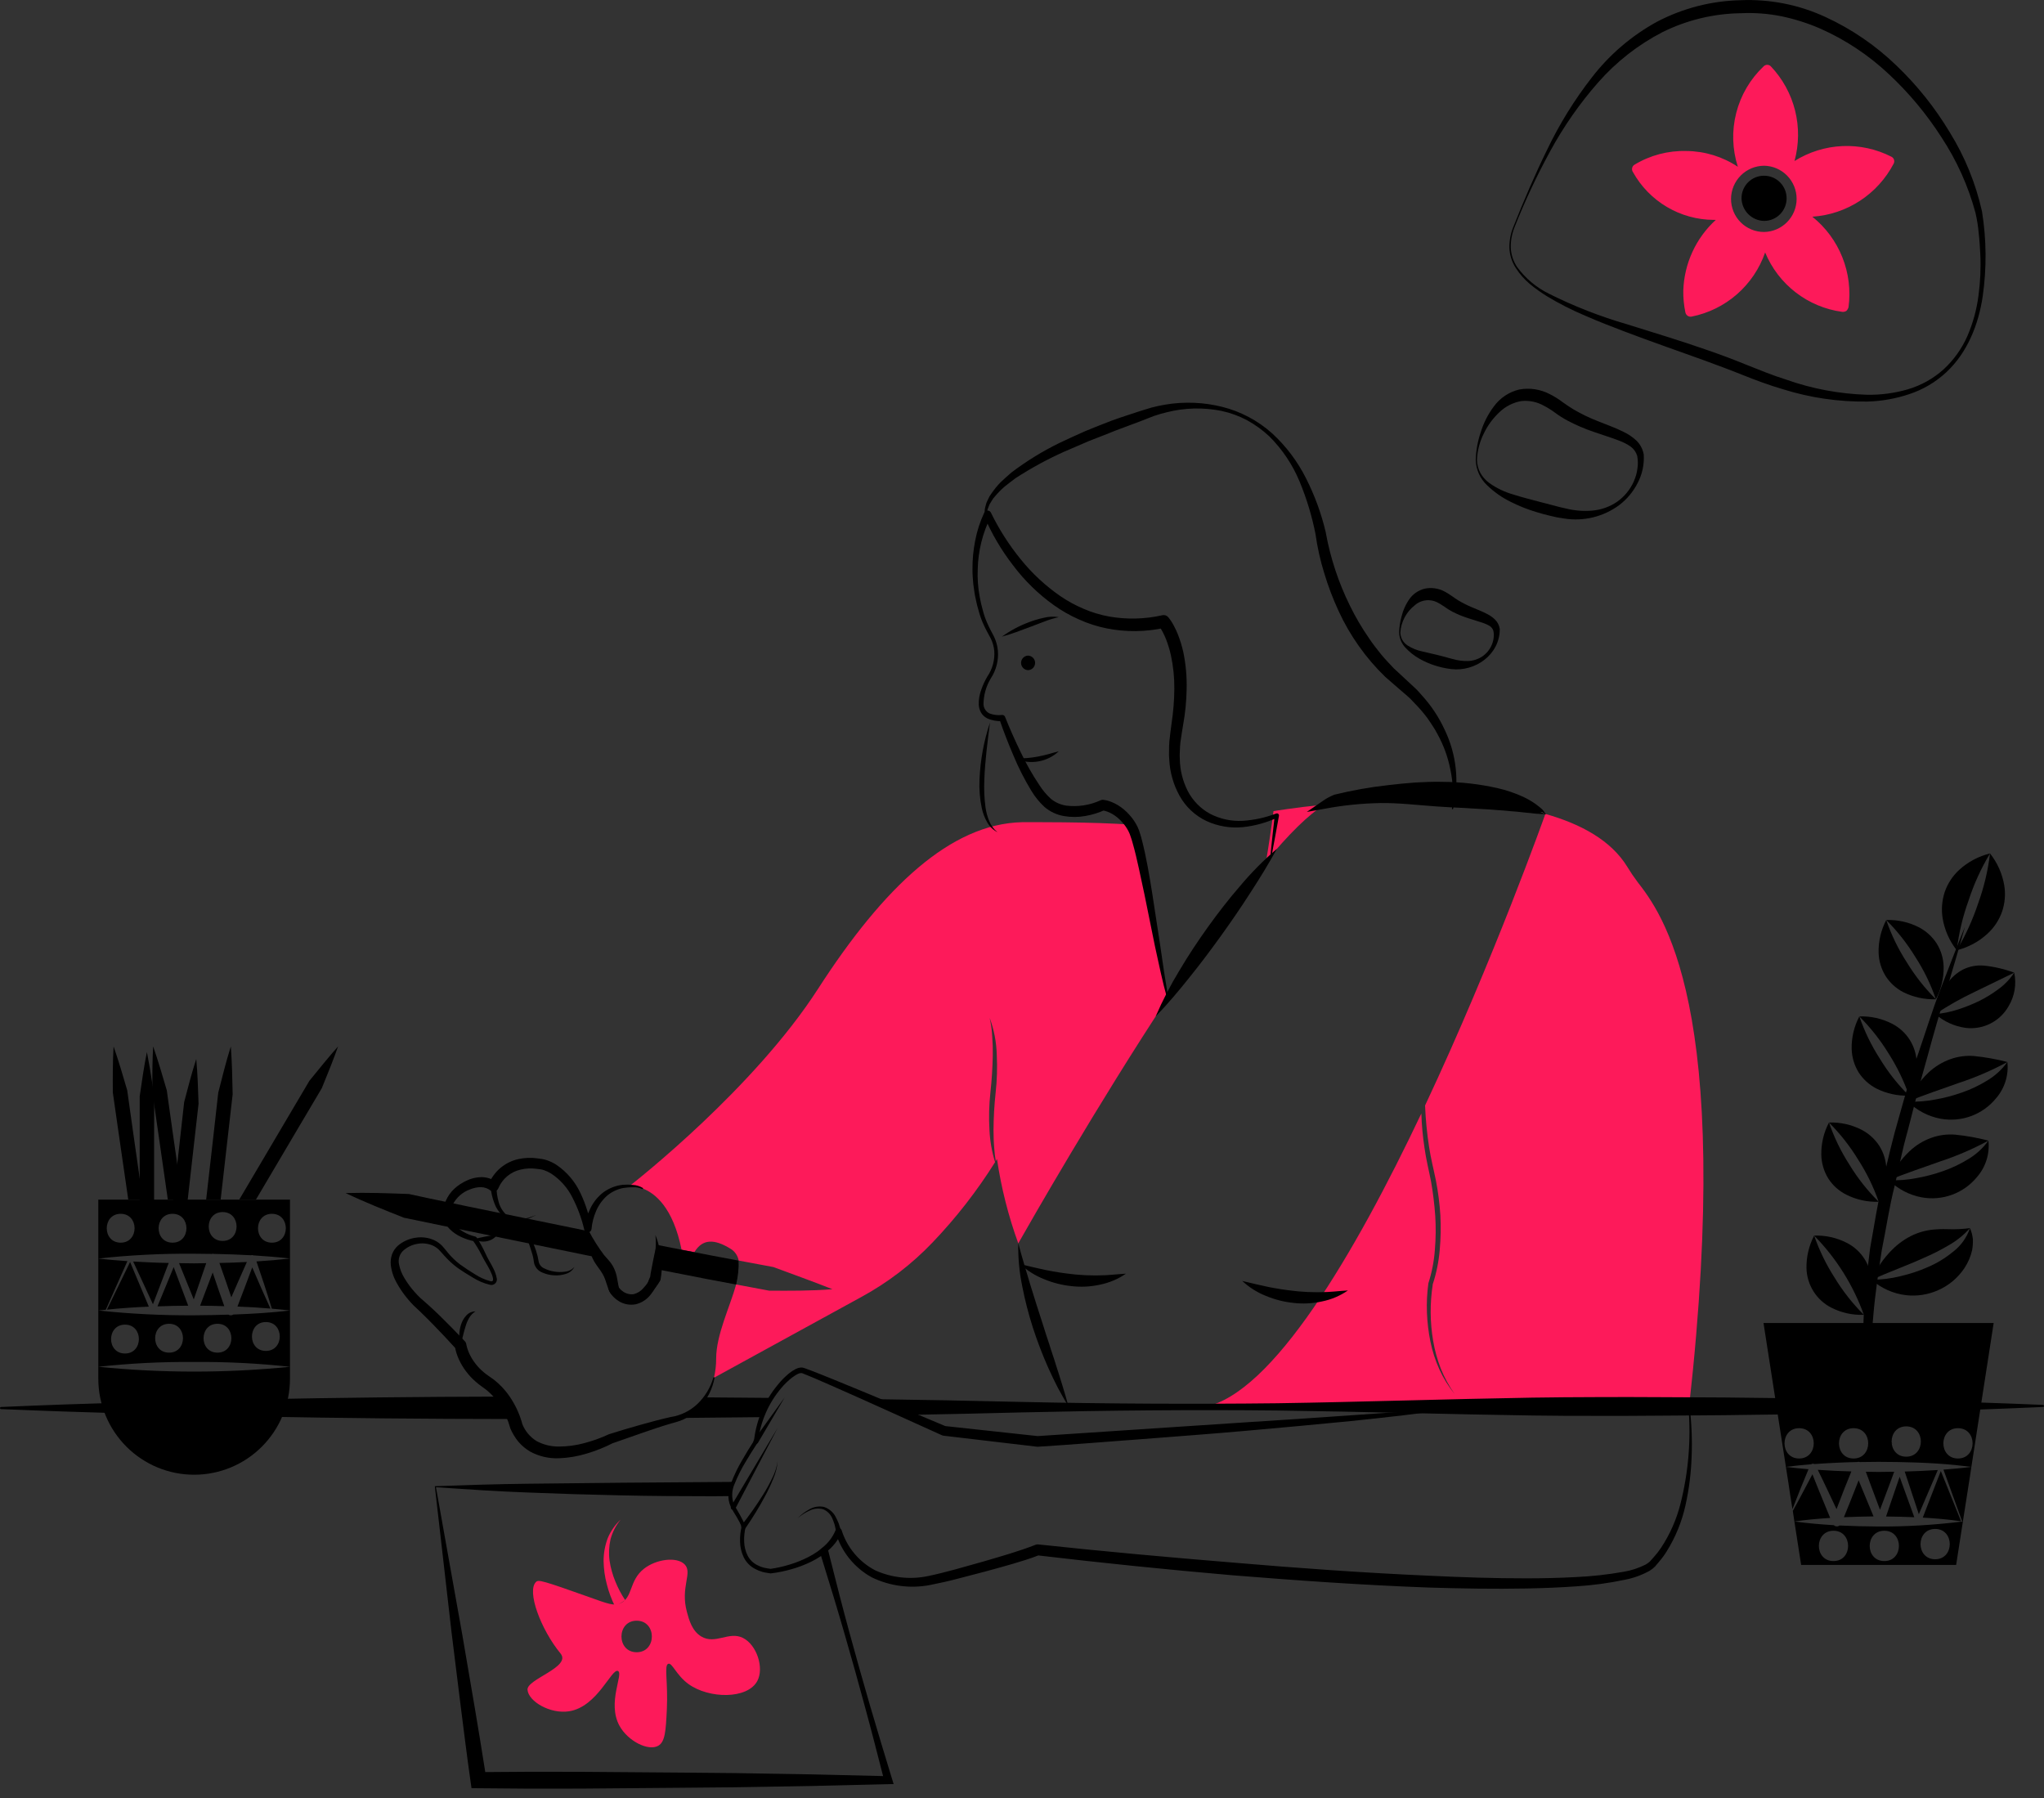 <svg width="216" height="190" viewBox="0 0 216 190" fill="none" xmlns="http://www.w3.org/2000/svg">
<rect x="0" y="0" width="216" height="190" fill="#333333" stroke="none"/>
<path d="M94.274 188C93.492 185.428 92.705 182.862 91.957 180.285C91.208 177.708 90.476 175.125 89.772 172.537C89.063 169.943 88.392 167.344 87.743 164.739L87.433 163.5C87.195 163.726 86.941 163.934 86.673 164.122L86.934 164.967C87.732 167.533 88.514 170.098 89.257 172.681C90.005 175.258 90.728 177.843 91.424 180.435C92.084 182.84 92.7 185.261 93.32 187.677C89.894 187.605 86.468 187.494 83.042 187.45L77.626 187.361L72.215 187.311L61.388 187.228L55.977 187.222L51.281 187.255C50.932 184.973 50.539 182.695 50.162 180.401L48.859 172.776L46.07 157.157L50.949 157.474L53.344 157.607L55.794 157.713C59.054 157.846 62.317 157.946 65.585 158.013C68.85 158.09 72.115 158.102 75.38 158.107C75.979 158.102 76.578 158.096 77.171 158.09C77.191 157.574 77.305 157.066 77.509 156.591L75.369 156.607L65.59 156.68L55.805 156.785L53.355 156.824L50.86 156.885L45.948 157.046L47.711 172.437L48.687 180.313C49.025 182.951 49.347 185.595 49.724 188.233L49.829 188.955L50.561 188.961L55.977 189.005L61.388 188.999L72.215 188.91L77.626 188.861L83.042 188.772C86.651 188.727 90.26 188.605 93.869 188.533L94.435 188.522L94.274 188Z" fill="black"/>
<path d="M78.507 173.075C77.01 172.337 75.607 173.819 74.105 172.925C73.135 172.342 72.819 171.187 72.591 170.337C71.871 167.693 73.212 166.227 72.364 165.322C71.555 164.466 69.354 164.733 68.04 165.777C66.443 167.043 66.909 168.832 65.534 169.426C64.869 169.715 64.303 169.498 62.18 168.737C57.313 166.999 56.902 166.921 56.658 167.149C55.622 168.093 57.135 172.164 59.236 174.725C60.412 176.158 55.661 177.43 55.744 178.552C55.838 179.79 58.15 181.145 60.146 180.829C63.15 180.357 64.63 176.252 65.307 176.574C65.917 176.858 64.137 179.923 65.457 182.351C66.355 183.995 68.511 185.061 69.553 184.478C70.285 184.072 70.357 182.923 70.468 180.679C70.612 177.719 70.158 175.98 70.618 175.813C71.023 175.663 71.455 177.002 72.741 177.941C74.92 179.529 78.989 179.568 80.026 177.635C80.774 176.241 79.965 173.797 78.507 173.075ZM67.281 174.591C65.135 174.591 65.141 171.259 67.281 171.259C69.42 171.259 69.42 174.591 67.281 174.591V174.591Z" fill="#FD1A5A"/>
<path d="M64.995 169.758C64.622 169.007 64.331 168.219 64.124 167.406C63.911 166.606 63.798 165.784 63.785 164.956C63.783 164.131 63.931 163.312 64.221 162.54C64.533 161.794 64.999 161.124 65.589 160.572C65.091 161.178 64.727 161.882 64.521 162.638C64.35 163.385 64.314 164.156 64.416 164.915C64.529 165.668 64.733 166.405 65.025 167.109C65.305 167.806 65.656 168.471 66.073 169.096L64.995 169.758ZM123.44 105.392C115.9 116.839 108.893 129.119 107.607 131.385C106.558 128.498 105.804 125.511 105.356 122.471C105.356 122.471 105.311 122.549 105.228 122.693C105.152 122.263 105.1 121.829 105.073 121.394C105.012 120.738 104.99 120.077 104.99 119.422C104.997 118.106 105.071 116.792 105.212 115.484C105.36 114.153 105.401 112.812 105.334 111.474C105.301 110.134 105.046 108.809 104.58 107.553C104.728 108.197 104.819 108.853 104.851 109.513C104.905 110.169 104.925 110.827 104.912 111.485C104.89 112.801 104.807 114.114 104.663 115.423C104.516 116.754 104.483 118.096 104.563 119.433C104.618 120.577 104.817 121.71 105.156 122.804C103.247 125.848 101.035 128.69 98.553 131.285C96.352 133.593 93.804 135.541 91.003 137.062C86.013 139.795 77.343 144.543 75.447 145.587C75.606 144.922 75.684 144.239 75.68 143.555C75.68 141.066 77.132 138.1 77.792 135.734V135.729L81.279 136.384C83.502 136.395 85.731 136.412 87.97 136.229C85.886 135.407 83.807 134.657 81.733 133.89L78.058 133.202C78.013 132.945 77.913 132.701 77.766 132.487C77.618 132.272 77.427 132.092 77.204 131.957C75.485 130.897 74.233 130.897 73.379 132.318L72.026 132.058C71.122 127.575 69.215 126.076 67.896 125.581C67.453 125.401 66.976 125.321 66.499 125.348C66.499 125.348 66.516 125.337 66.543 125.315C67.353 124.681 79.699 114.956 86.434 104.509C93.403 93.695 100.483 87.052 108.011 86.88C108.011 86.88 115.817 86.824 119.637 87.158C120.74 89.002 122.303 100.588 123.44 105.392ZM124.77 148.564C124.927 148.61 125.086 148.647 125.247 148.676H115.141L124.77 148.564ZM133.785 91.046C134.062 89.418 134.328 87.646 134.577 85.713C134.577 85.713 136.723 85.347 140.005 85.014C138.297 86.036 136.152 88.191 133.785 91.046ZM178.49 148.676H127.265C134.455 147.315 143.148 132.524 150.2 117.661C150.239 118.876 150.35 120.087 150.533 121.288C150.699 122.504 151.004 123.699 151.231 124.876C151.438 126.062 151.584 127.258 151.669 128.459C151.745 129.659 151.732 130.864 151.63 132.063C151.544 133.256 151.317 134.434 150.954 135.573L150.948 135.59L150.943 135.618C150.802 136.643 150.752 137.678 150.793 138.711C150.832 139.74 150.954 140.763 151.159 141.772C151.363 142.78 151.681 143.762 152.107 144.699C152.528 145.631 153.069 146.505 153.715 147.298C153.127 146.47 152.639 145.575 152.262 144.632C151.894 143.69 151.623 142.713 151.453 141.716C151.113 139.732 151.098 137.706 151.408 135.718C151.403 135.729 151.403 135.734 151.397 135.746L151.408 135.701C151.791 134.538 152.036 133.333 152.14 132.113C152.253 130.887 152.277 129.655 152.212 128.425C152.135 127.2 151.979 125.981 151.747 124.776C151.503 123.565 151.198 122.399 151.02 121.21C150.795 119.755 150.652 118.288 150.594 116.817C157.878 101.321 163.306 86.008 163.306 86.008C167.114 87.08 170.28 88.835 171.971 91.606C172.294 92.14 172.643 92.658 173.018 93.156C175.53 96.416 183.258 106.12 178.49 148.676Z" fill="#FD1A5A"/>
<path d="M123.34 105.501C122.832 103.689 122.457 101.847 122.055 100.013L120.937 94.5L120.348 91.758C120.147 90.848 119.942 89.936 119.686 89.059C119.623 88.84 119.562 88.618 119.485 88.414C119.423 88.215 119.346 88.02 119.252 87.834C119.059 87.46 118.815 87.116 118.526 86.81C118.246 86.504 117.923 86.239 117.568 86.026C117.394 85.924 117.212 85.837 117.023 85.767C116.855 85.704 116.681 85.659 116.503 85.634L116.781 85.579C116.112 85.886 115.405 86.104 114.68 86.228C113.942 86.358 113.188 86.361 112.449 86.236C111.676 86.108 110.954 85.769 110.361 85.256C109.825 84.755 109.36 84.181 108.981 83.552C108.26 82.362 107.629 81.12 107.094 79.835C106.548 78.567 106.055 77.288 105.606 75.983L105.928 76.196C105.376 76.235 104.823 76.135 104.319 75.905C104.049 75.769 103.823 75.558 103.669 75.296C103.527 75.042 103.445 74.758 103.431 74.467C103.415 73.934 103.502 73.403 103.687 72.903C103.854 72.414 104.07 71.944 104.331 71.499C104.878 70.704 105.139 69.746 105.071 68.783C105.027 68.307 104.893 67.844 104.675 67.42C104.448 66.999 104.189 66.543 103.981 66.086C103.763 65.625 103.585 65.146 103.45 64.655C103.302 64.17 103.18 63.678 103.085 63.181C102.968 62.686 102.928 62.179 102.848 61.678C102.811 61.172 102.759 60.665 102.767 60.156C102.758 59.135 102.854 58.116 103.055 57.115C103.25 56.096 103.572 55.107 104.013 54.169C104.045 54.103 104.095 54.047 104.158 54.008C104.22 53.969 104.292 53.949 104.365 53.949C104.438 53.949 104.51 53.97 104.572 54.009C104.634 54.048 104.684 54.104 104.715 54.17L104.735 54.211C105.583 55.947 106.627 57.581 107.847 59.079C109.048 60.575 110.46 61.889 112.037 62.98C112.818 63.516 113.651 63.971 114.524 64.337C115.387 64.71 116.29 64.983 117.216 65.149C119.073 65.475 120.975 65.429 122.815 65.015L122.851 65.007C122.963 64.985 123.079 64.993 123.187 65.032C123.294 65.07 123.39 65.138 123.462 65.226C123.691 65.509 123.89 65.815 124.056 66.139C124.216 66.436 124.358 66.742 124.48 67.055C124.722 67.67 124.915 68.303 125.055 68.948C125.314 70.219 125.429 71.516 125.399 72.813C125.377 74.092 125.251 75.367 125.022 76.626C124.906 77.269 124.834 77.835 124.742 78.434C124.707 78.73 124.688 79.027 124.684 79.325C124.659 79.62 124.657 79.918 124.678 80.213C124.697 81.386 124.984 82.538 125.515 83.582C126.046 84.611 126.875 85.455 127.893 86.003C128.946 86.546 130.125 86.799 131.308 86.737C132.519 86.661 133.711 86.402 134.844 85.97L134.867 85.962C134.903 85.948 134.941 85.945 134.979 85.952C135.016 85.959 135.051 85.975 135.08 86C135.109 86.024 135.132 86.056 135.144 86.092C135.157 86.128 135.16 86.166 135.154 86.204C134.895 87.629 134.642 89.054 134.368 90.473C134.365 90.49 134.356 90.504 134.342 90.514C134.328 90.523 134.311 90.527 134.294 90.523C134.279 90.52 134.265 90.51 134.256 90.497C134.246 90.484 134.242 90.468 134.244 90.452C134.388 89.013 134.552 87.579 134.711 86.146L135.021 86.38C133.862 86.924 132.62 87.269 131.347 87.403C130.036 87.534 128.713 87.314 127.514 86.767C126.294 86.194 125.286 85.248 124.636 84.065C123.996 82.901 123.629 81.606 123.563 80.278C123.531 79.953 123.524 79.626 123.54 79.3C123.534 78.974 123.546 78.649 123.574 78.325C123.649 77.689 123.72 77.016 123.807 76.43C123.99 75.23 124.087 74.017 124.098 72.803C124.11 71.605 123.988 70.41 123.734 69.24C123.608 68.667 123.438 68.105 123.225 67.559C123.122 67.292 123.003 67.032 122.867 66.779C122.749 66.549 122.611 66.329 122.454 66.123L123.101 66.334C121.085 66.783 118.997 66.807 116.971 66.405C115.96 66.205 114.976 65.889 114.036 65.465C113.098 65.052 112.205 64.545 111.37 63.95C109.718 62.771 108.258 61.343 107.04 59.718C105.807 58.124 104.783 56.377 103.992 54.522L104.714 54.564C103.838 56.302 103.362 58.216 103.321 60.163C103.28 61.145 103.352 62.129 103.537 63.094C103.622 63.579 103.733 64.059 103.871 64.531C103.993 65.006 104.157 65.468 104.36 65.913C104.559 66.368 104.789 66.784 105.03 67.245C105.258 67.716 105.401 68.225 105.452 68.746C105.539 69.793 105.268 70.839 104.686 71.713C104.198 72.533 103.938 73.469 103.932 74.424C103.939 74.629 104.004 74.829 104.118 74.999C104.232 75.17 104.391 75.306 104.577 75.391C104.996 75.549 105.448 75.603 105.892 75.548C105.959 75.543 106.025 75.559 106.082 75.594C106.139 75.629 106.183 75.682 106.208 75.744L106.215 75.762C106.716 77.018 107.269 78.265 107.862 79.481C108.435 80.695 109.099 81.864 109.847 82.978C110.187 83.511 110.597 83.997 111.066 84.42C111.524 84.79 112.07 85.033 112.65 85.127C113.893 85.284 115.155 85.092 116.295 84.571L116.343 84.55C116.416 84.52 116.495 84.508 116.573 84.516C116.86 84.549 117.142 84.619 117.411 84.726C117.66 84.822 117.901 84.939 118.129 85.077C118.575 85.35 118.978 85.688 119.327 86.078C119.679 86.458 119.973 86.888 120.2 87.353C120.312 87.588 120.404 87.832 120.475 88.082C120.558 88.32 120.615 88.552 120.675 88.784C121.154 90.642 121.453 92.491 121.754 94.349L122.607 99.915C122.867 101.772 123.148 103.624 123.463 105.473C123.464 105.481 123.464 105.489 123.462 105.497C123.461 105.505 123.457 105.513 123.453 105.52C123.448 105.527 123.442 105.533 123.435 105.537C123.428 105.542 123.42 105.545 123.412 105.546C123.397 105.549 123.381 105.546 123.367 105.537C123.354 105.529 123.344 105.516 123.34 105.501Z" fill="black"/>
<path d="M104.616 76.358C104.48 77.364 104.362 78.367 104.25 79.366C104.145 80.367 104.053 81.366 104.021 82.365C103.971 83.358 104.013 84.353 104.147 85.338C104.216 85.825 104.346 86.302 104.533 86.756C104.715 87.221 105.017 87.629 105.408 87.937C104.945 87.698 104.562 87.327 104.31 86.871C104.053 86.416 103.866 85.926 103.755 85.416C103.542 84.408 103.459 83.376 103.51 82.347C103.596 80.308 103.969 78.292 104.616 76.358ZM104.311 55.035C104.181 54.807 104.099 54.555 104.069 54.294C104.038 54.034 104.061 53.77 104.135 53.518L104.238 53.14L104.4 52.789C104.455 52.673 104.508 52.553 104.571 52.441L104.787 52.124C105.074 51.703 105.398 51.308 105.756 50.944C106.118 50.592 106.504 50.267 106.882 49.93C108.476 48.722 110.184 47.672 111.981 46.794C112.878 46.368 113.784 45.96 114.691 45.554C115.607 45.177 116.529 44.814 117.453 44.456C118.38 44.116 119.32 43.823 120.256 43.511C120.729 43.369 121.185 43.207 121.691 43.067C122.181 42.935 122.678 42.829 123.18 42.749C125.171 42.421 127.209 42.504 129.168 42.994C131.118 43.486 132.921 44.443 134.424 45.784C135.906 47.145 137.127 48.766 138.027 50.567C138.933 52.36 139.626 54.253 140.09 56.208L140.099 56.261C140.583 58.945 141.441 61.547 142.648 63.992C143.243 65.212 143.931 66.383 144.708 67.496C145.079 68.064 145.507 68.585 145.925 69.117C146.35 69.642 146.825 70.122 147.285 70.616L148.788 72.011L149.577 72.747C149.845 72.985 150.065 73.276 150.31 73.538C151.277 74.609 152.075 75.821 152.676 77.133C153.921 79.726 154.232 82.671 153.557 85.468C153.553 85.483 153.543 85.497 153.53 85.505C153.516 85.514 153.5 85.517 153.484 85.514C153.468 85.511 153.454 85.501 153.445 85.488C153.436 85.475 153.432 85.459 153.434 85.443L153.435 85.436C153.613 84.07 153.558 82.685 153.272 81.338C153.014 80.003 152.545 78.718 151.884 77.531C151.731 77.231 151.558 76.942 151.366 76.664C151.176 76.386 151.005 76.096 150.801 75.828C150.395 75.291 149.955 74.781 149.482 74.302C149.242 74.066 149.032 73.802 148.769 73.589L148.003 72.928L146.397 71.535C144.333 69.538 142.658 67.175 141.456 64.565C140.858 63.273 140.352 61.94 139.942 60.576C139.518 59.21 139.206 57.812 139.011 56.396L139.02 56.449C138.644 54.547 138.081 52.686 137.34 50.895C136.597 49.101 135.506 47.473 134.13 46.105C133.422 45.443 132.635 44.873 131.785 44.407C130.93 43.952 130.015 43.619 129.068 43.417C127.171 43.038 125.214 43.085 123.338 43.554C122.873 43.661 122.414 43.794 121.963 43.95C121.529 44.103 121.069 44.302 120.61 44.476L117.849 45.512C116.942 45.877 116.033 46.237 115.119 46.584L112.431 47.742C110.66 48.537 108.954 49.468 107.325 50.525C106.945 50.815 106.551 51.096 106.182 51.402C105.821 51.712 105.485 52.05 105.177 52.413L104.947 52.686C104.88 52.782 104.825 52.885 104.761 52.984L104.575 53.285L104.446 53.609C104.261 54.038 104.25 54.523 104.415 54.961L104.421 54.975C104.427 54.989 104.428 55.005 104.423 55.02C104.418 55.035 104.408 55.048 104.394 55.056C104.38 55.063 104.364 55.065 104.348 55.061C104.333 55.057 104.32 55.048 104.311 55.035L104.311 55.035ZM105.875 67.274C106.75 66.644 107.705 66.133 108.714 65.755C109.218 65.561 109.736 65.405 110.264 65.289C110.794 65.153 111.347 65.127 111.888 65.214C111.372 65.327 110.865 65.481 110.373 65.674L108.896 66.234C107.907 66.606 106.921 66.99 105.875 67.274ZM108.642 70.815C108.841 70.808 109.03 70.724 109.168 70.581C109.306 70.437 109.384 70.245 109.384 70.046C109.384 69.847 109.306 69.655 109.168 69.511C109.03 69.368 108.841 69.284 108.642 69.277C108.443 69.284 108.255 69.368 108.116 69.511C107.978 69.655 107.901 69.847 107.901 70.046C107.901 70.245 107.978 70.437 108.116 70.581C108.255 70.724 108.443 70.808 108.642 70.815ZM107.404 80.131C108.163 80.151 108.921 80.09 109.667 79.95C110.032 79.879 110.397 79.797 110.763 79.697C111.131 79.601 111.494 79.482 111.888 79.39C111.294 79.941 110.556 80.309 109.76 80.454C109.361 80.525 108.953 80.54 108.55 80.498C108.145 80.464 107.754 80.338 107.404 80.131Z" fill="black"/>
<path d="M151.409 135.701V135.718C151.404 135.73 151.404 135.735 151.398 135.747L151.409 135.701Z" fill="white"/>
<path d="M122.125 107.406C122.853 105.716 123.7 104.081 124.66 102.512C125.591 100.936 126.605 99.416 127.667 97.931C128.733 96.448 129.851 95.002 131.052 93.619C132.234 92.207 133.531 90.896 134.931 89.701C134.04 91.326 133.084 92.874 132.09 94.4C131.107 95.932 130.076 97.428 129.017 98.904C127.954 100.378 126.866 101.833 125.722 103.251C124.586 104.676 123.415 106.075 122.125 107.406Z" fill="black"/>
<path d="M163.306 86.008C155.882 83.908 146.031 84.403 140.005 85.014C140.366 84.791 140.754 84.614 141.158 84.486C141.158 84.486 158.366 81.442 163.306 86.008Z" fill="white"/>
<path d="M163.378 86.049C163.145 86.02 162.91 86.006 162.675 86.005C162.389 85.994 162.104 85.968 161.821 85.926C161.335 85.879 160.849 85.838 160.37 85.777C159.886 85.738 159.403 85.702 158.924 85.65C158.442 85.61 157.958 85.591 157.478 85.542L154.588 85.371C153.623 85.334 152.66 85.276 151.693 85.208C149.762 85.071 147.813 84.833 145.862 84.859C143.911 84.894 141.967 85.091 140.049 85.448L138.097 85.797L139.782 84.638C140.161 84.368 140.573 84.145 141.007 83.976L141.066 83.962C142.925 83.507 144.812 83.173 146.715 82.963C147.664 82.846 148.618 82.759 149.574 82.686C150.531 82.64 151.492 82.587 152.455 82.617C154.394 82.63 156.326 82.85 158.218 83.273C159.176 83.489 160.108 83.805 160.999 84.216C161.445 84.428 161.872 84.677 162.276 84.961C162.479 85.099 162.664 85.268 162.855 85.418C162.968 85.513 163.07 85.622 163.157 85.743C163.247 85.867 163.308 85.971 163.378 86.049ZM163.233 85.967C163.131 85.904 163.02 85.856 162.904 85.824C162.814 85.798 162.728 85.76 162.647 85.713C162.435 85.615 162.237 85.502 162.022 85.419C161.594 85.252 161.158 85.111 160.715 84.994C159.824 84.772 158.917 84.619 158.002 84.537C156.159 84.371 154.307 84.316 152.457 84.371C150.598 84.414 148.731 84.473 146.861 84.579C144.993 84.694 143.116 84.865 141.25 85.01L141.309 84.996C140.933 85.081 140.57 85.213 140.228 85.389L139.961 84.579C141.928 84.533 143.883 84.465 145.837 84.309C147.79 84.158 149.749 83.859 151.725 83.81C152.218 83.802 152.712 83.784 153.206 83.815C153.699 83.835 154.193 83.846 154.685 83.903C155.177 83.952 155.67 83.987 156.161 84.048C156.652 84.121 157.142 84.184 157.631 84.266C158.609 84.431 159.577 84.647 160.533 84.911C161.01 85.05 161.481 85.209 161.951 85.362C162.145 85.447 162.333 85.542 162.517 85.647C162.746 85.775 162.985 85.882 163.233 85.967ZM107.816 133.582C108.782 133.818 109.701 134.037 110.62 134.227C111.54 134.405 112.452 134.551 113.366 134.644C113.822 134.706 114.28 134.715 114.739 134.753C115.197 134.752 115.66 134.79 116.123 134.768C117.058 134.775 117.98 134.645 118.983 134.588C118.156 135.158 117.223 135.553 116.239 135.75C115.253 135.969 114.238 136.021 113.235 135.904C112.236 135.802 111.257 135.555 110.331 135.168C109.401 134.802 108.548 134.264 107.816 133.582ZM131.274 135.356C132.24 135.592 133.159 135.81 134.078 136.001C134.999 136.179 135.91 136.325 136.824 136.418C137.281 136.48 137.738 136.489 138.198 136.527C138.655 136.525 139.119 136.564 139.581 136.541C140.516 136.549 141.438 136.419 142.441 136.361C141.615 136.931 140.681 137.327 139.697 137.523C138.711 137.742 137.696 137.795 136.693 137.678C135.694 137.576 134.716 137.328 133.789 136.942C132.859 136.576 132.006 136.038 131.274 135.356ZM53.022 147.576C53.577 148.294 54.017 149.094 54.325 149.948H54.053C45.061 149.942 36.071 149.855 27.082 149.686C18.09 149.503 9.098 149.281 0.106 148.898C0.091 148.897 0.076 148.894 0.063 148.888C0.05 148.882 0.038 148.873 0.028 148.862C0.018 148.851 0.011 148.838 0.006 148.825C0.001 148.811 -0.001 148.796 0 148.781C0.002 148.754 0.014 148.728 0.033 148.709C0.053 148.689 0.078 148.677 0.106 148.676C9.098 148.281 18.084 148.054 27.076 147.865C35.725 147.693 44.373 147.596 53.022 147.576ZM81.501 147.715C81.095 148.356 80.757 149.037 80.492 149.748C77.592 149.781 74.695 149.811 71.799 149.836C72.921 149.424 73.882 148.661 74.537 147.659C76.86 147.676 79.181 147.694 81.501 147.715ZM216 148.57C216 148.584 215.998 148.598 215.993 148.611C215.988 148.624 215.98 148.636 215.97 148.646C215.96 148.656 215.948 148.663 215.935 148.669C215.922 148.674 215.908 148.676 215.895 148.676C206.908 149.076 197.916 149.314 188.924 149.453L182.182 149.542L178.573 149.57L175.436 149.592C173.19 149.609 170.939 149.625 168.694 149.614C166.443 149.62 164.194 149.607 161.947 149.575C157.573 149.514 153.199 149.414 148.825 149.314C144.213 149.209 139.594 149.109 134.976 149.048C125.984 148.953 116.992 149.037 108 149.248C103.97 149.353 99.939 149.442 95.909 149.514C94.728 148.998 93.392 148.42 92.061 147.842C97.373 147.915 102.685 148.015 108 148.142C116.992 148.337 125.984 148.383 134.976 148.281C143.963 148.142 152.955 147.837 161.947 147.687C164.193 147.654 166.44 147.635 168.689 147.631C170.939 147.615 173.185 147.626 175.436 147.637L182.177 147.67L188.924 147.748C197.91 147.865 206.902 148.076 215.895 148.453C215.909 148.454 215.923 148.458 215.937 148.464C215.95 148.47 215.962 148.479 215.971 148.49C215.981 148.501 215.989 148.513 215.994 148.527C215.998 148.541 216.001 148.556 216 148.57Z" fill="black"/>
<path d="M153.723 148.85C150.073 149.37 146.406 149.788 142.74 150.165C139.072 150.524 135.402 150.864 131.73 151.186C128.059 151.515 124.384 151.781 120.71 152.069C117.035 152.343 113.363 152.643 109.684 152.875L109.679 152.875C109.648 152.877 109.616 152.876 109.584 152.873L99.704 151.71L99.696 151.709C99.648 151.704 99.6 151.69 99.555 151.67C95.649 149.903 91.747 148.127 87.826 146.401C86.847 145.975 85.859 145.534 84.882 145.15C84.576 144.952 84.103 145.281 83.702 145.569C83.294 145.888 82.919 146.249 82.585 146.645C81.215 148.254 80.351 150.234 80.103 152.335C80.099 152.37 80.088 152.403 80.069 152.432C79.614 153.127 79.168 153.828 78.751 154.544C78.325 155.248 77.958 155.986 77.652 156.751C77.482 157.104 77.388 157.49 77.376 157.882C77.363 158.275 77.433 158.665 77.58 159.029C78.02 159.74 78.423 160.474 78.786 161.228C78.802 161.271 78.805 161.317 78.793 161.362L78.793 161.364C78.67 161.865 78.619 162.38 78.639 162.895C78.651 163.401 78.772 163.899 78.993 164.354C79.213 164.798 79.572 165.158 80.015 165.379C80.235 165.498 80.468 165.59 80.71 165.653C80.953 165.718 81.211 165.74 81.461 165.784L81.414 165.784C82.116 165.682 82.808 165.525 83.486 165.314C84.162 165.109 84.82 164.842 85.448 164.518C85.76 164.359 86.061 164.179 86.348 163.978C86.637 163.784 86.884 163.54 87.154 163.326C87.658 162.868 88.052 162.303 88.308 161.673C88.334 161.609 88.379 161.554 88.436 161.517C88.493 161.479 88.561 161.46 88.63 161.462C88.698 161.465 88.765 161.488 88.82 161.529C88.874 161.571 88.915 161.628 88.936 161.694L88.945 161.719C89.528 163.542 90.806 165.061 92.501 165.944C94.248 166.726 96.197 166.936 98.069 166.543C99.944 166.153 101.898 165.57 103.799 165.039C105.695 164.484 107.648 163.936 109.421 163.24L109.433 163.235C109.522 163.2 109.618 163.188 109.713 163.197C116.576 163.936 123.459 164.556 130.34 165.12C137.221 165.708 144.109 166.2 151.001 166.504C154.446 166.67 157.893 166.787 161.336 166.782C163.057 166.779 164.777 166.744 166.491 166.65C168.195 166.575 169.893 166.388 171.573 166.089C172.383 165.954 173.168 165.697 173.901 165.327C174.061 165.237 174.211 165.129 174.348 165.007L174.762 164.541C175.045 164.233 175.302 163.902 175.532 163.553C176.469 162.137 177.161 160.573 177.579 158.926C178.427 155.583 178.714 152.121 178.428 148.684C178.426 148.667 178.43 148.65 178.441 148.637C178.451 148.624 178.467 148.615 178.483 148.614C178.5 148.612 178.516 148.617 178.529 148.628C178.542 148.638 178.551 148.652 178.553 148.669C178.761 150.395 178.832 152.135 178.764 153.873C178.711 155.619 178.493 157.357 178.114 159.063C177.733 160.793 177.058 162.444 176.119 163.945C175.883 164.325 175.618 164.686 175.326 165.024L174.891 165.539C174.713 165.713 174.516 165.866 174.303 165.995C173.506 166.434 172.646 166.748 171.753 166.923C170.04 167.286 168.302 167.522 166.554 167.629C164.818 167.754 163.082 167.819 161.347 167.853C157.878 167.918 154.413 167.861 150.951 167.754C144.03 167.499 137.125 167.015 130.229 166.457C123.335 165.86 116.452 165.157 109.581 164.347L109.873 164.305C108.892 164.696 107.942 164.978 106.976 165.264C106.013 165.545 105.049 165.81 104.084 166.07L101.184 166.827C100.228 167.08 99.233 167.299 98.223 167.498C96.154 167.884 94.016 167.596 92.123 166.675C91.201 166.168 90.388 165.484 89.731 164.661C89.074 163.839 88.585 162.894 88.293 161.882L88.929 161.929C88.623 162.64 88.161 163.273 87.579 163.783C87.279 164.013 86.998 164.273 86.682 164.476C86.37 164.683 86.045 164.868 85.708 165.031C85.042 165.356 84.348 165.62 83.634 165.819C82.924 166.023 82.199 166.17 81.465 166.259L81.451 166.261C81.44 166.262 81.429 166.262 81.418 166.26C81.142 166.206 80.861 166.182 80.588 166.106C80.312 166.031 80.045 165.923 79.794 165.785C79.273 165.516 78.853 165.086 78.594 164.559C78.348 164.044 78.215 163.482 78.205 162.912C78.186 162.351 78.248 161.791 78.387 161.249L78.394 161.385C78.243 161.009 78.06 160.646 77.849 160.3C77.617 159.943 77.406 159.575 77.215 159.196C77.026 158.785 76.946 158.332 76.984 157.881C77.029 157.447 77.134 157.022 77.296 156.618C77.603 155.831 77.972 155.069 78.4 154.341C78.814 153.611 79.256 152.901 79.706 152.196L79.672 152.293C79.906 150.095 80.785 148.017 82.199 146.32C82.547 145.888 82.937 145.491 83.365 145.137C83.588 144.952 83.831 144.793 84.089 144.661C84.237 144.587 84.395 144.537 84.558 144.512C84.66 144.498 84.763 144.502 84.863 144.523C84.941 144.545 85.019 144.569 85.08 144.592C86.11 144.963 87.091 145.371 88.09 145.772C92.066 147.39 96.014 149.064 99.969 150.725L99.82 150.685L109.71 151.756L109.61 151.753L131.663 150.294C135.339 150.063 139.015 149.818 142.689 149.559L148.201 149.179L153.707 148.724C153.723 148.722 153.74 148.727 153.753 148.738C153.766 148.748 153.775 148.763 153.777 148.78C153.778 148.796 153.774 148.812 153.764 148.825C153.754 148.838 153.739 148.847 153.723 148.85Z" fill="black"/>
<path d="M84.285 160.438C84.643 160.065 85.055 159.749 85.509 159.502C85.973 159.225 86.523 159.128 87.054 159.231C87.587 159.398 88.032 159.768 88.295 160.261C88.42 160.498 88.533 160.743 88.635 160.99L88.872 161.749C88.882 161.782 88.885 161.816 88.882 161.85C88.879 161.884 88.87 161.917 88.854 161.947C88.838 161.977 88.817 162.003 88.79 162.025C88.764 162.047 88.734 162.063 88.702 162.074C88.669 162.084 88.635 162.087 88.602 162.084C88.568 162.081 88.535 162.072 88.505 162.056C88.475 162.04 88.448 162.018 88.427 161.992C88.405 161.966 88.388 161.936 88.378 161.904C88.376 161.897 88.374 161.89 88.373 161.883L88.367 161.856L88.206 161.131C88.132 160.9 88.048 160.669 87.954 160.445C87.769 160.008 87.42 159.661 86.982 159.479C86.508 159.351 86.004 159.4 85.564 159.619C85.098 159.824 84.667 160.101 84.285 160.438ZM78.383 161.151C79.189 160.129 79.939 159.064 80.629 157.96C80.976 157.408 81.292 156.838 81.576 156.251C81.88 155.672 82.084 155.046 82.18 154.4C82.126 155.057 81.961 155.7 81.694 156.303C81.447 156.913 81.166 157.509 80.853 158.088C80.229 159.249 79.542 160.375 78.796 161.461C78.757 161.518 78.698 161.557 78.63 161.569C78.563 161.582 78.493 161.567 78.437 161.529C78.38 161.49 78.342 161.43 78.329 161.363C78.317 161.295 78.331 161.225 78.37 161.169L78.38 161.156L78.383 161.151ZM77.259 159.158L82.18 150.881L77.71 159.41C77.694 159.44 77.672 159.467 77.646 159.489C77.62 159.511 77.59 159.527 77.558 159.537C77.525 159.547 77.491 159.551 77.458 159.548C77.424 159.545 77.391 159.535 77.361 159.519C77.331 159.503 77.305 159.482 77.283 159.456C77.261 159.43 77.245 159.399 77.235 159.367C77.225 159.335 77.221 159.3 77.224 159.267C77.227 159.233 77.237 159.2 77.253 159.17L77.259 159.158ZM79.669 152.171L82.923 147.66L80.101 152.454C80.066 152.513 80.009 152.556 79.943 152.573C79.877 152.59 79.806 152.58 79.747 152.545C79.688 152.51 79.645 152.453 79.628 152.387C79.611 152.321 79.621 152.25 79.656 152.191C79.66 152.184 79.665 152.177 79.669 152.171ZM67.869 125.639C67.56 125.499 67.222 125.437 66.883 125.456C66.544 125.457 66.206 125.483 65.87 125.534C65.22 125.659 64.613 125.952 64.111 126.384C63.628 126.827 63.246 127.368 62.992 127.972C62.73 128.574 62.567 129.215 62.509 129.869C62.501 129.961 62.46 130.048 62.395 130.113C62.329 130.178 62.242 130.218 62.15 130.225C62.057 130.233 61.965 130.207 61.89 130.152C61.815 130.098 61.762 130.019 61.739 129.929L61.736 129.916C61.462 128.743 61.042 127.608 60.487 126.538C59.971 125.502 59.187 124.624 58.217 123.995C57.986 123.853 57.741 123.737 57.484 123.65C57.369 123.609 57.25 123.58 57.128 123.562L56.69 123.507C56.135 123.432 55.571 123.459 55.025 123.588C54.509 123.702 54.028 123.937 53.62 124.274C53.212 124.61 52.89 125.039 52.679 125.524L52.658 125.575C52.6 125.708 52.492 125.812 52.358 125.865C52.223 125.918 52.073 125.916 51.941 125.858C51.903 125.841 51.867 125.82 51.833 125.796C51.547 125.579 51.201 125.457 50.842 125.446C50.447 125.446 50.055 125.524 49.69 125.676C48.906 125.951 48.254 126.512 47.864 127.247L47.841 127.291L47.8 127.384L47.741 127.527C47.706 127.62 47.676 127.715 47.652 127.811C47.604 127.996 47.583 128.188 47.59 128.379C47.611 128.763 47.761 129.129 48.016 129.417C48.615 130.033 49.377 130.465 50.213 130.664L50.235 130.67C50.289 130.685 50.336 130.719 50.368 130.765C50.719 131.292 51.027 131.848 51.287 132.426C51.422 132.705 51.55 132.982 51.703 133.241C51.859 133.514 52.016 133.786 52.152 134.076C52.303 134.369 52.412 134.683 52.478 135.006C52.514 135.11 52.521 135.221 52.496 135.328C52.472 135.435 52.418 135.533 52.341 135.611C52.264 135.689 52.167 135.744 52.06 135.769C51.954 135.794 51.842 135.788 51.739 135.753C51.111 135.601 50.512 135.346 49.967 135C49.421 134.685 48.901 134.351 48.379 133.993C47.866 133.614 47.393 133.183 46.969 132.707C46.755 132.478 46.548 132.219 46.355 132.034C46.152 131.844 45.917 131.692 45.661 131.584C45.138 131.378 44.565 131.333 44.016 131.453C43.474 131.559 42.973 131.816 42.57 132.193C42.396 132.372 42.268 132.589 42.196 132.828C42.125 133.067 42.112 133.32 42.159 133.565C42.263 134.115 42.471 134.641 42.772 135.113C43.077 135.618 43.428 136.093 43.821 136.532C44.017 136.753 44.222 136.969 44.432 137.167L45.12 137.769C45.593 138.188 46.051 138.617 46.497 139.054C47.391 139.93 48.26 140.818 49.121 141.727C49.201 141.81 49.254 141.916 49.273 142.03L49.281 142.077C49.355 142.445 49.477 142.803 49.644 143.139C49.819 143.496 50.032 143.833 50.28 144.143C50.528 144.458 50.808 144.745 51.117 145.001C51.426 145.275 51.739 145.451 52.16 145.765C52.924 146.361 53.575 147.089 54.082 147.915C54.595 148.734 54.978 149.627 55.22 150.563L55.184 150.447C55.474 151.203 56.003 151.844 56.691 152.271C57.426 152.669 58.252 152.87 59.088 152.855C59.981 152.851 60.87 152.731 61.733 152.497C62.613 152.268 63.471 151.962 64.296 151.58L64.328 151.565C64.341 151.559 64.355 151.554 64.368 151.549C65.441 151.214 66.511 150.885 67.593 150.586C68.676 150.285 69.754 149.984 70.866 149.738C71.931 149.578 72.921 149.094 73.703 148.353C74.496 147.589 75.076 146.631 75.385 145.573C75.39 145.557 75.401 145.543 75.416 145.535C75.431 145.528 75.448 145.526 75.464 145.531C75.479 145.535 75.492 145.545 75.5 145.559C75.508 145.572 75.511 145.588 75.508 145.603C75.297 146.738 74.779 147.794 74.009 148.653C73.617 149.089 73.162 149.463 72.658 149.763C72.403 149.914 72.135 150.041 71.857 150.142C71.567 150.237 71.273 150.329 71.024 150.389C69.967 150.691 68.907 151.056 67.854 151.419L64.693 152.524L64.766 152.493C63.891 152.94 62.977 153.306 62.036 153.587C61.082 153.883 60.094 154.053 59.096 154.092C58.033 154.142 56.977 153.902 56.04 153.397C55.564 153.121 55.138 152.765 54.781 152.346C54.44 151.928 54.158 151.466 53.943 150.971L53.93 150.938L53.906 150.855C53.688 150.073 53.362 149.325 52.939 148.633C52.516 147.943 51.976 147.332 51.343 146.828C51.061 146.603 50.609 146.319 50.261 145.996C49.893 145.677 49.559 145.321 49.265 144.932C48.967 144.542 48.713 144.121 48.507 143.676C48.288 143.212 48.137 142.72 48.059 142.213L48.218 142.562C47.392 141.654 46.544 140.75 45.684 139.873C45.251 139.436 44.82 138.998 44.38 138.578C44.158 138.36 43.946 138.183 43.691 137.93C43.458 137.693 43.244 137.451 43.038 137.2C42.621 136.699 42.252 136.159 41.936 135.589C41.593 134.996 41.375 134.339 41.296 133.658C41.259 133.288 41.302 132.915 41.422 132.564C41.548 132.209 41.761 131.891 42.041 131.638C42.569 131.186 43.215 130.893 43.904 130.793C44.58 130.68 45.275 130.771 45.899 131.055C46.209 131.203 46.491 131.405 46.73 131.652C46.971 131.91 47.138 132.148 47.337 132.382C47.721 132.848 48.159 133.266 48.641 133.629C49.135 133.982 49.653 134.328 50.176 134.642C50.673 134.969 51.218 135.216 51.792 135.374C52.365 135.549 52.029 134.747 51.791 134.251C51.66 133.98 51.504 133.716 51.349 133.452C51.184 133.178 51.035 132.899 50.893 132.623C50.624 132.078 50.31 131.556 49.954 131.063L50.11 131.164C49.636 131.068 49.176 130.917 48.739 130.713C48.283 130.509 47.869 130.223 47.517 129.869C47.138 129.483 46.899 128.98 46.838 128.442C46.812 128.175 46.824 127.906 46.876 127.643C46.9 127.515 46.932 127.388 46.97 127.264L47.032 127.085L47.066 126.993L47.126 126.861L47.103 126.905C47.312 126.418 47.62 125.98 48.007 125.618C48.388 125.265 48.823 124.976 49.296 124.762C49.783 124.524 50.315 124.396 50.856 124.386C51.438 124.386 52.005 124.566 52.48 124.902L51.635 125.173C51.76 124.826 51.936 124.5 52.155 124.204C52.363 123.915 52.605 123.652 52.877 123.422C53.422 122.962 54.07 122.64 54.766 122.483C55.435 122.334 56.125 122.308 56.803 122.405L57.289 122.473C57.475 122.503 57.658 122.55 57.834 122.614C58.166 122.731 58.483 122.885 58.779 123.073C59.895 123.824 60.783 124.867 61.347 126.09C61.897 127.254 62.285 128.487 62.502 129.757L61.73 129.804C61.832 129.067 62.055 128.352 62.389 127.688C62.71 127.013 63.189 126.426 63.784 125.976C64.384 125.542 65.086 125.272 65.822 125.195C66.18 125.168 66.54 125.173 66.897 125.211C67.259 125.233 67.61 125.341 67.923 125.525C67.937 125.533 67.948 125.546 67.953 125.561C67.958 125.576 67.957 125.593 67.95 125.608C67.943 125.622 67.93 125.634 67.915 125.639C67.9 125.645 67.884 125.645 67.869 125.639L67.869 125.639Z" fill="black"/>
<path d="M69.511 131.541C69.76 132.113 69.901 132.725 69.925 133.348C69.942 133.654 69.942 133.961 69.923 134.267C69.897 134.574 69.864 134.881 69.81 135.185L69.805 135.213C69.799 135.252 69.785 135.289 69.765 135.324C69.627 135.571 69.469 135.805 69.291 136.025C69.102 136.244 68.894 136.445 68.668 136.625C68.236 137.005 67.731 137.292 67.183 137.467C66.599 137.614 65.983 137.561 65.432 137.317C65.141 137.193 64.876 137.016 64.65 136.795C64.589 136.73 64.531 136.662 64.477 136.591C64.417 136.5 64.366 136.402 64.325 136.301L64.191 135.914L63.942 135.172C63.867 134.969 63.773 134.774 63.662 134.589C63.553 134.401 63.432 134.221 63.301 134.049C63.245 133.981 63.146 133.843 63.065 133.72C62.982 133.596 62.897 133.473 62.819 133.347C62.533 132.852 62.33 132.315 62.217 131.754C62.096 131.214 62.058 130.658 62.102 130.106C62.104 130.089 62.112 130.072 62.126 130.061C62.139 130.05 62.157 130.044 62.174 130.046C62.185 130.047 62.195 130.05 62.204 130.056C62.213 130.062 62.22 130.069 62.226 130.078C62.697 130.977 63.241 131.835 63.852 132.644C63.933 132.726 64.005 132.813 64.081 132.898C64.158 132.984 64.212 133.059 64.332 133.187C64.537 133.417 64.712 133.674 64.851 133.949C64.988 134.227 65.093 134.519 65.163 134.821C65.2 134.982 65.219 135.112 65.242 135.23L65.309 135.603L65.372 135.98C65.385 136.022 65.371 136.006 65.385 136.045C65.405 136.081 65.414 136.121 65.438 136.163C65.546 136.351 65.679 136.522 65.835 136.672C65.995 136.838 66.193 136.962 66.412 137.034C66.631 137.106 66.864 137.124 67.091 137.085C67.326 137.026 67.545 136.915 67.731 136.76C67.916 136.604 68.064 136.409 68.164 136.188C68.278 135.97 68.379 135.747 68.468 135.518C68.546 135.285 68.638 135.058 68.744 134.836L68.699 134.975C68.764 134.413 68.905 133.862 69.001 133.29C69.116 132.721 69.229 132.156 69.386 131.554C69.388 131.545 69.391 131.537 69.397 131.53C69.402 131.523 69.409 131.517 69.416 131.512C69.424 131.508 69.432 131.505 69.441 131.503C69.449 131.502 69.458 131.502 69.467 131.505C69.477 131.507 69.485 131.512 69.493 131.518C69.501 131.524 69.507 131.532 69.511 131.541ZM48.669 142.146C48.567 141.8 48.522 141.44 48.536 141.079C48.544 140.716 48.602 140.356 48.708 140.009C48.813 139.647 48.998 139.313 49.251 139.034C49.374 138.89 49.527 138.774 49.699 138.694C49.87 138.614 50.057 138.572 50.246 138.57C49.966 138.747 49.733 138.99 49.568 139.277C49.408 139.556 49.283 139.854 49.196 140.164C48.993 140.79 48.87 141.454 48.669 142.146ZM50.163 130.916C50.598 130.808 50.953 130.734 51.33 130.66C51.517 130.625 51.704 130.588 51.901 130.559C52.108 130.522 52.318 130.504 52.529 130.504C52.255 130.852 51.863 131.086 51.427 131.163C51.212 131.203 50.991 131.207 50.774 131.175C50.55 131.147 50.338 131.058 50.163 130.916ZM52.471 125.346C52.464 125.896 52.536 126.444 52.686 126.974C52.818 127.502 53.1 127.982 53.496 128.354C53.706 128.531 53.95 128.664 54.213 128.743C54.476 128.823 54.752 128.848 55.025 128.817C55.308 128.794 55.59 128.747 55.866 128.678L56.679 128.383L55.891 128.753C55.614 128.85 55.329 128.924 55.04 128.974C54.741 129.034 54.432 129.032 54.134 128.968C53.835 128.904 53.552 128.781 53.303 128.604C52.813 128.225 52.444 127.713 52.238 127.128C52.018 126.559 51.884 125.96 51.839 125.351C51.833 125.267 51.86 125.184 51.914 125.12C51.969 125.056 52.047 125.016 52.13 125.01C52.214 125.003 52.297 125.03 52.361 125.085C52.425 125.14 52.464 125.218 52.471 125.302C52.472 125.311 52.472 125.321 52.472 125.33L52.471 125.346Z" fill="black"/>
<path d="M55.019 128.924C55.459 129.593 55.847 130.294 56.181 131.022C56.551 131.757 56.805 132.544 56.934 133.356C56.97 133.508 57.042 133.648 57.144 133.765C57.245 133.882 57.374 133.973 57.519 134.03C57.849 134.197 58.204 134.31 58.57 134.364C58.944 134.428 59.326 134.432 59.702 134.377C60.088 134.344 60.447 134.163 60.704 133.871C60.608 134.055 60.474 134.216 60.311 134.345C60.149 134.474 59.962 134.568 59.761 134.621C59.363 134.746 58.944 134.794 58.528 134.762C58.104 134.74 57.687 134.639 57.3 134.463C57.074 134.374 56.875 134.229 56.722 134.041C56.568 133.854 56.466 133.629 56.424 133.39C56.382 133.016 56.301 132.647 56.18 132.29C56.071 131.916 55.939 131.546 55.812 131.172L55.019 128.924Z" fill="black"/>
<path d="M63.261 132.896C62.824 132.813 62.391 132.724 61.953 132.635L49.102 130.002L47.866 129.747L42.677 128.675C40.615 127.853 38.553 127.037 36.523 126.07C38.774 126.003 40.986 126.087 43.204 126.17C44.623 126.487 46.053 126.781 47.484 127.075C48.193 127.225 48.903 127.37 49.612 127.52L62.164 130.091C62.372 131.081 62.743 132.028 63.261 132.896Z" fill="black"/>
<path d="M62.114 129.836C62.453 130.833 62.928 131.779 63.526 132.646L64.009 133.207C64.217 133.418 64.404 133.647 64.57 133.893C64.736 134.145 64.872 134.417 64.975 134.702C65.082 135.006 65.141 135.255 65.219 135.498C65.298 135.735 65.357 136.052 65.42 136.083C65.542 136.242 65.691 136.38 65.859 136.489C66.182 136.712 66.576 136.807 66.965 136.754C67.375 136.651 67.742 136.418 68.009 136.09C68.174 135.916 68.324 135.728 68.459 135.529L68.851 134.887L68.815 134.996C68.966 134.272 69.123 133.532 69.203 132.78C69.25 132.405 69.284 132.028 69.295 131.649C69.316 131.266 69.303 130.883 69.254 130.503C69.567 131.228 69.742 132.005 69.77 132.794C69.792 133.188 69.796 133.581 69.788 133.975C69.769 134.37 69.725 134.765 69.694 135.162C69.692 135.185 69.686 135.207 69.677 135.227L69.658 135.272C69.438 135.811 69.142 136.315 68.779 136.77C68.387 137.298 67.821 137.67 67.182 137.822C66.847 137.888 66.502 137.883 66.169 137.809C65.835 137.736 65.521 137.594 65.244 137.392C64.968 137.203 64.727 136.965 64.535 136.689C64.473 136.604 64.422 136.512 64.383 136.414C64.35 136.337 64.324 136.256 64.308 136.173L64.216 135.767C64.151 135.493 64.102 135.216 64.044 135.011C63.977 134.786 63.89 134.568 63.782 134.361C63.672 134.146 63.543 133.943 63.395 133.753C63.233 133.509 63.059 133.274 62.921 133.024C62.421 132.034 62.145 130.945 62.114 129.836ZM147.981 66.825C147.984 67.103 148.058 67.376 148.193 67.618C148.329 67.861 148.523 68.065 148.758 68.213C149.227 68.51 149.745 68.72 150.287 68.834L151.922 69.216L152.743 69.428C152.881 69.465 153.018 69.501 153.154 69.545L153.54 69.644C154.05 69.792 154.579 69.861 155.11 69.85C155.65 69.835 156.175 69.672 156.628 69.377C157.081 69.07 157.435 68.638 157.648 68.134C157.752 67.885 157.818 67.623 157.845 67.355C157.877 67.107 157.862 66.855 157.799 66.613C157.726 66.42 157.594 66.256 157.422 66.144C157.213 66.019 156.991 65.916 156.759 65.838C156.262 65.662 155.706 65.509 155.144 65.322C154.561 65.138 153.995 64.903 153.453 64.621C153.172 64.472 152.903 64.303 152.648 64.115C152.43 63.985 152.231 63.825 152.018 63.726C151.628 63.493 151.174 63.39 150.722 63.433C150.27 63.476 149.843 63.661 149.503 63.963C149.063 64.307 148.701 64.739 148.438 65.232C148.176 65.725 148.02 66.268 147.981 66.825ZM147.852 66.825C147.871 66.233 147.964 65.646 148.127 65.077C148.277 64.474 148.533 63.902 148.881 63.387C149.267 62.798 149.861 62.377 150.544 62.206C151.252 62.055 151.991 62.157 152.632 62.494C152.924 62.648 153.204 62.822 153.471 63.015C153.682 63.163 153.893 63.312 154.118 63.45C154.585 63.728 155.071 63.973 155.572 64.181C156.088 64.404 156.634 64.599 157.189 64.898C157.488 65.051 157.762 65.248 158.002 65.484C158.268 65.754 158.439 66.102 158.49 66.477C158.489 69.179 155.892 71.006 153.357 70.701C152.765 70.631 152.18 70.502 151.613 70.316C151.042 70.134 150.491 69.891 149.972 69.592C149.44 69.288 148.956 68.906 148.537 68.459C148.114 68.018 147.87 67.436 147.852 66.825ZM156.078 48.586C156.087 49.066 156.208 49.538 156.431 49.962C156.663 50.379 156.981 50.742 157.364 51.026C158.14 51.581 159.007 51.997 159.926 52.256C160.835 52.553 161.77 52.775 162.699 53.028L164.103 53.393C164.338 53.452 164.574 53.51 164.807 53.579L165.488 53.734C166.392 53.96 167.327 54.035 168.255 53.956C169.194 53.878 170.096 53.559 170.876 53.029C171.653 52.483 172.269 51.736 172.656 50.867C172.739 50.646 172.829 50.428 172.896 50.203C172.957 49.977 173.003 49.747 173.033 49.515C173.105 49.07 173.097 48.617 173.012 48.175C172.896 47.785 172.657 47.443 172.332 47.199C171.967 46.945 171.571 46.739 171.155 46.583C170.291 46.242 169.351 45.968 168.415 45.635C167.456 45.31 166.524 44.909 165.629 44.435C165.173 44.188 164.735 43.91 164.318 43.603C163.959 43.335 163.578 43.096 163.181 42.889C162.448 42.469 161.602 42.291 160.763 42.381C159.907 42.53 159.114 42.929 158.483 43.529C157.786 44.172 157.217 44.942 156.806 45.798C156.368 46.665 156.12 47.615 156.078 48.586ZM155.949 48.586C155.979 47.592 156.158 46.607 156.481 45.666C156.781 44.689 157.247 43.771 157.86 42.954C158.512 42.056 159.462 41.42 160.54 41.16C161.651 40.955 162.798 41.132 163.796 41.659C164.27 41.899 164.72 42.181 165.142 42.503C165.518 42.767 165.893 43.031 166.293 43.268C167.108 43.745 167.961 44.157 168.841 44.499C169.734 44.863 170.663 45.179 171.585 45.642C172.068 45.873 172.516 46.175 172.911 46.538C173.33 46.939 173.607 47.466 173.703 48.038C173.767 49.085 173.542 50.128 173.051 51.055C172.588 51.96 171.929 52.75 171.122 53.367C170.296 53.979 169.356 54.421 168.357 54.666C167.359 54.91 166.321 54.953 165.306 54.792L164.547 54.671C164.305 54.623 164.065 54.565 163.826 54.507C163.346 54.389 162.866 54.273 162.393 54.12C161.433 53.837 160.502 53.467 159.61 53.014C158.702 52.565 157.87 51.977 157.143 51.271C156.776 50.925 156.482 50.51 156.277 50.049C156.072 49.588 155.96 49.09 155.949 48.586H155.949ZM160.039 24.034C159.767 24.717 159.635 25.448 159.652 26.183C159.685 26.917 159.922 27.627 160.336 28.234C161.209 29.422 162.355 30.382 163.676 31.033C166.32 32.357 169.079 33.437 171.918 34.26C174.744 35.152 177.595 35.997 180.406 36.988C181.816 37.472 183.213 37.997 184.598 38.564C185.974 39.108 187.326 39.667 188.728 40.105C191.489 41.084 194.385 41.627 197.312 41.715C198.768 41.739 200.22 41.544 201.618 41.137C203.016 40.725 204.305 40.005 205.39 39.03C206.466 38.039 207.324 36.834 207.912 35.493C208.493 34.143 208.884 32.718 209.073 31.26C209.272 29.8 209.338 28.324 209.268 26.852C209.23 26.115 209.187 25.379 209.101 24.646C209.038 23.919 208.923 23.197 208.758 22.487C207.995 19.656 206.784 16.966 205.172 14.518C203.594 12.053 201.712 9.797 199.571 7.804C197.451 5.815 195.013 4.199 192.357 3.022C191.038 2.45 189.665 2.014 188.259 1.72C186.854 1.437 185.419 1.328 183.987 1.397C181.104 1.432 178.266 2.115 175.682 3.396C173.1 4.732 170.79 6.539 168.87 8.726C166.924 10.946 165.229 13.376 163.819 15.971C162.394 18.578 161.132 21.271 160.039 24.034ZM159.92 23.986C161.017 21.221 162.186 18.482 163.502 15.805C164.799 13.099 166.382 10.542 168.225 8.176C170.093 5.759 172.439 3.756 175.116 2.291C177.845 0.864 180.866 0.087 183.944 0.022C187.026 -0.109 190.095 0.498 192.896 1.792C195.666 3.066 198.202 4.799 200.397 6.917C202.585 9.007 204.483 11.382 206.04 13.979C207.635 16.553 208.787 19.379 209.447 22.336C209.925 25.312 209.95 28.344 209.521 31.328C209.081 34.279 207.915 37.255 205.671 39.339C204.555 40.377 203.229 41.163 201.783 41.641C200.344 42.127 198.841 42.394 197.324 42.433C194.302 42.474 191.293 42.034 188.41 41.13C186.967 40.709 185.552 40.182 184.169 39.629C182.802 39.078 181.415 38.568 180.027 38.057C177.244 37.053 174.439 36.08 171.654 35.024C170.261 34.497 168.873 33.952 167.504 33.356C166.125 32.775 164.789 32.096 163.507 31.324C162.867 30.931 162.256 30.495 161.676 30.018C161.098 29.533 160.595 28.963 160.187 28.328C159.772 27.69 159.536 26.951 159.504 26.19C159.493 25.434 159.634 24.685 159.92 23.986Z" fill="black"/>
<path d="M181.098 23.235H181.319C180.273 24.189 179.429 25.345 178.839 26.633C178.249 27.922 177.923 29.316 177.882 30.733C177.872 31.498 177.946 32.262 178.103 33.011C178.117 33.084 178.146 33.154 178.188 33.215C178.229 33.277 178.282 33.33 178.344 33.371C178.406 33.413 178.476 33.441 178.549 33.455C178.622 33.469 178.697 33.468 178.77 33.453C180.541 33.099 182.189 32.287 183.55 31.099C184.911 29.91 185.939 28.386 186.532 26.677C187.223 28.347 188.339 29.805 189.769 30.906C191.199 32.008 192.893 32.714 194.681 32.954C194.837 32.971 194.994 32.932 195.125 32.844C195.229 32.734 195.305 32.601 195.345 32.456C195.583 30.668 195.356 28.849 194.686 27.174C194.016 25.5 192.926 24.028 191.521 22.9C193.313 22.78 195.044 22.201 196.548 21.22C198.053 20.238 199.28 18.885 200.114 17.292C200.147 17.23 200.168 17.162 200.174 17.092C200.181 17.022 200.174 16.951 200.153 16.884C200.132 16.817 200.098 16.754 200.053 16.7C200.008 16.646 199.953 16.602 199.891 16.569C198.289 15.748 196.502 15.358 194.704 15.436C192.906 15.514 191.16 16.058 189.635 17.014C190.113 15.274 190.135 13.439 189.698 11.687C189.261 9.936 188.38 8.327 187.14 7.017C187.09 6.964 187.03 6.922 186.963 6.893C186.897 6.864 186.825 6.85 186.752 6.85C186.68 6.85 186.608 6.864 186.541 6.893C186.475 6.922 186.415 6.964 186.365 7.017C184.959 8.348 183.959 10.05 183.478 11.927C182.997 13.804 183.055 15.779 183.647 17.624C182.036 16.551 180.149 15.972 178.216 15.957C176.285 15.902 174.38 16.404 172.726 17.403C172.662 17.441 172.607 17.492 172.564 17.553C172.521 17.613 172.491 17.682 172.476 17.755C172.46 17.828 172.459 17.903 172.474 17.976C172.488 18.049 172.517 18.118 172.559 18.179C173.406 19.705 174.644 20.978 176.145 21.866C177.645 22.755 179.355 23.227 181.098 23.235ZM186.419 17.513C187.335 17.527 188.21 17.902 188.853 18.557C189.497 19.212 189.858 20.094 189.858 21.013C189.858 21.932 189.497 22.814 188.853 23.468C188.21 24.123 187.335 24.498 186.419 24.512C185.959 24.514 185.504 24.425 185.08 24.25C184.656 24.075 184.27 23.817 183.945 23.491C183.621 23.166 183.364 22.779 183.189 22.354C183.015 21.929 182.926 21.473 182.928 21.013C182.933 20.087 183.303 19.2 183.956 18.545C184.609 17.89 185.494 17.519 186.419 17.513Z" fill="#FD1A5A"/>
<path d="M186.418 23.344C187.05 23.344 187.656 23.093 188.103 22.645C188.55 22.197 188.801 21.59 188.801 20.957C188.801 20.324 188.55 19.716 188.103 19.269C187.656 18.821 187.05 18.569 186.418 18.569C186.105 18.567 185.794 18.627 185.504 18.746C185.214 18.865 184.951 19.041 184.729 19.263C184.507 19.485 184.332 19.749 184.213 20.04C184.094 20.33 184.034 20.642 184.037 20.956C184.05 21.584 184.305 22.184 184.749 22.629C185.192 23.074 185.791 23.33 186.418 23.344ZM201.504 101.692C202.367 103.111 203.397 104.419 204.574 105.59C203.382 105.631 202.199 105.374 201.131 104.842C200.36 104.444 199.709 103.847 199.245 103.112C198.792 102.368 198.543 101.517 198.52 100.646C198.498 99.453 198.777 98.275 199.33 97.218C199.868 98.794 200.598 100.296 201.504 101.692Z" fill="black"/>
<path d="M205.394 102.162C205.416 103.356 205.133 104.536 204.574 105.59C204.036 104.014 203.306 102.512 202.4 101.116C201.534 99.699 200.504 98.391 199.33 97.218C200.52 97.176 201.701 97.437 202.762 97.976C203.533 98.374 204.187 98.966 204.659 99.696C205.121 100.437 205.375 101.289 205.394 102.162ZM198.659 111.879C199.522 113.3 200.556 114.609 201.739 115.776C200.547 115.819 199.364 115.562 198.296 115.029C197.522 114.63 196.867 114.034 196.399 113.299C195.947 112.554 195.697 111.704 195.675 110.832C195.653 109.64 195.931 108.461 196.485 107.405C197.027 108.978 197.757 110.481 198.659 111.879Z" fill="black"/>
<path d="M202.549 112.349C202.57 113.541 202.291 114.72 201.739 115.776C201.192 114.205 200.462 112.703 199.565 111.302C198.696 109.886 197.662 108.577 196.485 107.405C197.674 107.361 198.855 107.622 199.916 108.163C200.695 108.553 201.352 109.149 201.817 109.887C202.281 110.625 202.534 111.477 202.549 112.349H202.549ZM195.451 123.09C196.316 124.51 197.351 125.818 198.531 126.988C197.338 127.033 196.153 126.772 195.088 126.23C194.313 125.839 193.657 125.245 193.192 124.511C192.739 123.766 192.489 122.916 192.467 122.044C192.444 120.851 192.722 119.672 193.277 118.617C193.819 120.19 194.549 121.692 195.451 123.09Z" fill="black"/>
<path d="M199.341 123.55C199.363 124.746 199.084 125.928 198.531 126.988C197.985 125.414 197.251 123.912 196.346 122.514C195.481 121.098 194.45 119.79 193.276 118.617C194.466 118.573 195.647 118.834 196.708 119.375C197.48 119.772 198.134 120.365 198.605 121.094C199.066 121.832 199.32 122.68 199.341 123.55ZM193.884 135.028C194.75 136.45 195.784 137.763 196.964 138.937C195.771 138.982 194.586 138.721 193.521 138.179C192.748 137.783 192.096 137.185 191.634 136.448C191.173 135.711 190.919 134.863 190.9 133.993C190.882 132.801 191.16 131.623 191.71 130.565C192.256 132.134 192.986 133.632 193.884 135.028Z" fill="black"/>
<path d="M197.774 135.498C197.802 136.694 197.523 137.878 196.964 138.936C195.839 135.797 194.046 132.941 191.71 130.565C192.9 130.521 194.081 130.782 195.142 131.323C195.917 131.714 196.573 132.308 197.039 133.042C197.505 133.777 197.76 134.627 197.774 135.498ZM193.416 142.324C194.606 142.284 195.787 142.544 196.85 143.081C197.624 143.477 198.279 144.072 198.748 144.805C199.209 145.542 199.463 146.391 199.483 147.261C199.505 148.456 199.225 149.637 198.667 150.694C197.475 150.739 196.291 150.48 195.226 149.942C194.452 149.546 193.799 148.949 193.335 148.213C192.879 147.472 192.629 146.622 192.608 145.752C192.586 144.559 192.864 143.381 193.416 142.324ZM208.634 104.832C207.208 105.506 205.833 106.284 204.521 107.16C204.703 106.025 205.121 104.941 205.746 103.978C206.177 103.326 206.768 102.796 207.462 102.44C208.137 102.109 208.888 101.969 209.636 102.034C210.737 102.144 211.819 102.396 212.855 102.782L208.634 104.832ZM212.258 106.327C211.81 107.118 211.137 107.759 210.325 108.165C209.512 108.572 208.597 108.728 207.697 108.612C206.52 108.447 205.416 107.942 204.521 107.16C205.325 107.087 206.118 106.926 206.887 106.679C207.649 106.435 208.393 106.139 209.114 105.793C209.836 105.436 210.525 105.014 211.171 104.533C211.833 104.056 212.404 103.462 212.855 102.782C213.11 103.996 212.897 105.263 212.258 106.327ZM206.972 114.442C205.213 115.082 203.423 115.648 201.622 116.406C202.138 115.26 202.869 114.224 203.775 113.353C204.437 112.727 205.221 112.244 206.077 111.932C206.888 111.638 207.753 111.522 208.613 111.591C209.8 111.71 210.976 111.921 212.13 112.221C210.481 113.115 208.754 113.858 206.972 114.442Z" fill="black"/>
<path d="M210.926 116.065C210.228 116.916 209.315 117.565 208.282 117.942C207.249 118.32 206.134 118.412 205.053 118.211C203.755 117.966 202.56 117.338 201.621 116.406C202.593 116.444 203.566 116.369 204.52 116.182C205.474 116.016 206.411 115.769 207.323 115.445C208.248 115.128 209.134 114.709 209.966 114.196C210.817 113.695 211.554 113.023 212.13 112.221C212.205 112.91 212.136 113.607 211.929 114.269C211.722 114.93 211.38 115.542 210.926 116.065ZM204.968 122.749C203.21 123.389 201.419 123.955 199.618 124.713C200.134 123.564 200.869 122.527 201.781 121.66C202.439 121.032 203.219 120.549 204.073 120.24C204.884 119.945 205.749 119.829 206.609 119.898C207.796 120.017 208.972 120.228 210.126 120.528C208.477 121.422 206.751 122.165 204.968 122.749Z" fill="black"/>
<path d="M208.922 124.372C208.225 125.224 207.312 125.872 206.279 126.25C205.246 126.627 204.131 126.72 203.05 126.518C201.752 126.274 200.557 125.645 199.618 124.714C200.59 124.752 201.563 124.677 202.517 124.49C203.471 124.323 204.408 124.077 205.32 123.753C206.244 123.435 207.131 123.016 207.963 122.504C208.814 122.003 209.551 121.33 210.127 120.528C210.202 121.218 210.133 121.915 209.926 122.576C209.719 123.238 209.377 123.849 208.922 124.372ZM203.284 132.925C201.505 133.736 199.64 134.399 197.774 135.231C198.296 134.054 199.029 132.982 199.938 132.071C200.593 131.408 201.362 130.869 202.208 130.48C202.986 130.136 203.821 129.94 204.67 129.903C205.587 129.818 206.524 129.999 208.177 129.775C207.519 130.51 206.745 131.131 205.885 131.612C205.048 132.106 204.179 132.545 203.284 132.925Z" fill="black"/>
<path d="M208.485 130.938C208.498 131.317 208.473 131.696 208.411 132.07C208.261 132.76 207.982 133.416 207.59 134.003C206.902 135.034 205.933 135.846 204.798 136.341C203.744 136.808 202.586 136.989 201.44 136.864C200.081 136.707 198.801 136.137 197.774 135.23C198.798 135.23 199.818 135.105 200.812 134.857C201.81 134.63 202.784 134.308 203.721 133.896C204.678 133.487 205.571 132.944 206.375 132.284C207.214 131.648 207.841 130.773 208.176 129.774C208.256 129.962 208.324 130.154 208.379 130.351C208.425 130.544 208.461 130.741 208.485 130.938ZM197.731 147.393C197.789 146.217 198.046 145.061 198.491 143.972C198.783 143.254 199.22 142.604 199.776 142.065C200.276 141.608 200.878 141.278 201.531 141.102C202.24 140.858 203.107 140.87 204.492 140.078C204.646 140.194 204.794 140.318 204.933 140.452C205.057 140.594 205.174 140.743 205.281 140.898C205.462 141.208 205.603 141.54 205.701 141.886C205.859 142.533 205.871 143.207 205.739 143.86C205.525 144.985 204.952 146.009 204.106 146.778C203.343 147.484 202.384 147.942 201.357 148.09C200.105 148.262 198.831 148.017 197.731 147.393ZM208.038 95.126C207.418 96.833 206.996 98.607 206.78 100.411C206.007 99.43 205.493 98.27 205.288 97.037C205.138 96.103 205.215 95.147 205.512 94.25C205.821 93.354 206.348 92.551 207.047 91.912C207.969 91.073 209.087 90.478 210.297 90.182C209.359 91.739 208.601 93.397 208.038 95.126ZM211.565 96.343C211.25 97.235 210.719 98.035 210.02 98.671C209.104 99.515 207.989 100.113 206.78 100.411C207.709 98.85 208.467 97.192 209.039 95.467C209.658 93.759 210.08 91.986 210.297 90.182C211.073 91.162 211.59 92.323 211.8 93.556C211.952 94.49 211.871 95.447 211.565 96.343Z" fill="black"/>
<path d="M192.093 155.315C192.264 155.646 192.424 155.988 192.584 156.319C192.765 156.703 192.946 157.077 193.127 157.461C193.447 158.134 193.766 158.796 194.076 159.469C194.353 158.732 194.641 158.006 194.918 157.28C195.088 156.864 195.259 156.436 195.429 156.02C195.493 155.839 195.568 155.668 195.642 155.486C194.459 155.454 193.276 155.401 192.093 155.315ZM196.687 157.098L196.41 156.426C196.314 156.671 196.218 156.917 196.122 157.162C195.706 158.22 195.29 159.276 194.854 160.323C195.898 160.28 196.943 160.248 197.987 160.238L196.687 157.098ZM200.065 155.518C199.554 155.518 199.042 155.529 198.52 155.539C198.072 155.529 197.625 155.529 197.167 155.518L197.284 155.817L197.721 157.002L198.669 159.533L199.692 156.81L200.172 155.518H200.065ZM200.971 156.682L200.747 156.052L200.513 156.725L199.308 160.248C200.3 160.259 201.291 160.28 202.293 160.323L200.971 156.682ZM201.28 155.497L201.653 156.618L202.772 160.003L204.339 156.361L204.776 155.336C203.614 155.411 202.442 155.465 201.28 155.497V155.497ZM205.426 156.255L205.096 155.443L204.755 156.319L203.188 160.366C204.531 160.44 205.884 160.558 207.238 160.75L205.426 156.255ZM192.093 155.315C192.264 155.646 192.424 155.988 192.584 156.319C192.765 156.703 192.946 157.077 193.127 157.461C193.447 158.134 193.766 158.796 194.076 159.469C194.353 158.732 194.641 158.006 194.918 157.28C195.088 156.864 195.259 156.436 195.429 156.02C195.493 155.839 195.568 155.668 195.642 155.486C194.459 155.454 193.276 155.401 192.093 155.315ZM196.687 157.098L196.41 156.426C196.314 156.671 196.218 156.917 196.122 157.162C195.706 158.22 195.29 159.276 194.854 160.323C195.898 160.28 196.943 160.248 197.987 160.238L196.687 157.098ZM200.065 155.518C199.554 155.518 199.042 155.529 198.52 155.539C198.072 155.529 197.625 155.529 197.167 155.518L197.284 155.817L197.721 157.002L198.669 159.533L199.692 156.81L200.172 155.518H200.065ZM200.971 156.682L200.747 156.052L200.513 156.725L199.308 160.248C200.3 160.259 201.291 160.28 202.293 160.323L200.971 156.682ZM201.28 155.497L201.653 156.618L202.772 160.003L204.339 156.361L204.776 155.336C203.614 155.411 202.442 155.465 201.28 155.497V155.497ZM205.426 156.255L205.096 155.443L204.755 156.319L203.188 160.366C204.531 160.44 205.884 160.558 207.238 160.75L205.426 156.255ZM191.529 155.785C191.411 156.009 191.283 156.244 191.166 156.468L191.774 156.404C191.688 156.201 191.614 155.988 191.529 155.785ZM192.093 155.315C192.264 155.646 192.424 155.988 192.584 156.319C192.765 156.703 192.946 157.077 193.127 157.461C193.724 157.397 194.321 157.333 194.918 157.28C195.088 156.864 195.259 156.436 195.429 156.02C195.493 155.839 195.568 155.668 195.642 155.486C194.459 155.454 193.276 155.401 192.093 155.315ZM196.41 156.426C196.314 156.671 196.218 156.917 196.122 157.162C196.303 157.141 196.495 157.12 196.687 157.098L196.41 156.426ZM198.52 155.539C198.072 155.529 197.625 155.529 197.167 155.518L197.284 155.817C198.211 155.721 199.138 155.614 200.065 155.518C199.554 155.518 199.042 155.529 198.52 155.539ZM186.359 139.801L188.725 155.005C189.621 154.888 190.516 154.803 191.4 154.728C191.441 154.698 191.489 154.679 191.539 154.671C191.589 154.664 191.64 154.669 191.688 154.685L191.71 154.707C193.223 154.6 194.726 154.525 196.228 154.493C196.34 154.461 196.458 154.461 196.57 154.493C197.22 154.482 197.87 154.472 198.52 154.472C201.206 154.482 203.881 154.546 206.556 154.803C207.142 154.867 207.739 154.931 208.325 155.005L208.389 154.6L210.681 139.801L186.359 139.801ZM190.122 154.119C188.065 154.119 188.065 150.916 190.122 150.916C192.189 150.916 192.178 154.119 190.122 154.119ZM195.877 154.119C193.82 154.119 193.82 150.916 195.877 150.916C197.945 150.916 197.934 154.119 195.877 154.119ZM201.44 153.927C199.383 153.927 199.383 150.724 201.44 150.724C203.508 150.724 203.497 153.927 201.44 153.927V153.927ZM206.908 154.119C204.851 154.119 204.851 150.916 206.908 150.916C208.975 150.916 208.964 154.119 206.908 154.119ZM205.426 156.255L205.096 155.443L204.755 156.319L203.188 160.366C204.531 160.44 205.884 160.558 207.238 160.75L205.426 156.255ZM201.28 155.497L201.653 156.618L202.772 160.003L204.339 156.362L204.776 155.336C203.614 155.411 202.442 155.465 201.28 155.497ZM200.971 156.682L200.747 156.052L200.513 156.725L199.308 160.248C200.3 160.259 201.291 160.28 202.293 160.323L200.971 156.682ZM200.065 155.518C199.554 155.518 199.042 155.529 198.52 155.539C198.072 155.529 197.625 155.529 197.167 155.518L197.284 155.817L197.721 157.002L198.669 159.533L199.692 156.81L200.172 155.518H200.065ZM196.687 157.098L196.41 156.426C196.314 156.671 196.218 156.917 196.122 157.162C195.706 158.22 195.29 159.276 194.854 160.323C195.898 160.28 196.943 160.248 197.987 160.238L196.687 157.098ZM192.093 155.315C192.264 155.646 192.424 155.988 192.584 156.319C192.765 156.703 192.946 157.077 193.127 157.461C193.447 158.134 193.767 158.796 194.076 159.469C194.353 158.732 194.641 158.006 194.918 157.28C195.088 156.864 195.259 156.436 195.429 156.02C195.493 155.839 195.568 155.668 195.642 155.486C194.459 155.454 193.276 155.401 192.093 155.315L192.093 155.315ZM205.426 156.255L205.096 155.443L204.755 156.319L203.188 160.366C204.531 160.44 205.885 160.558 207.238 160.75L205.426 156.255ZM201.28 155.497L201.653 156.618L202.772 160.003L204.339 156.362L204.776 155.336C203.614 155.411 202.442 155.465 201.28 155.497ZM200.971 156.682L200.747 156.052L200.513 156.725L199.308 160.248C200.3 160.259 201.291 160.28 202.293 160.323L200.971 156.682ZM200.065 155.518C199.554 155.518 199.042 155.529 198.52 155.539C198.072 155.529 197.625 155.529 197.167 155.518L197.284 155.817L197.721 157.002L198.669 159.533L199.692 156.81L200.172 155.518H200.065ZM196.687 157.098L196.41 156.426C196.314 156.671 196.218 156.917 196.122 157.162C195.706 158.22 195.29 159.276 194.854 160.323C195.898 160.28 196.943 160.248 197.987 160.238L196.687 157.098ZM192.093 155.315C192.264 155.646 192.424 155.988 192.584 156.319C192.765 156.703 192.946 157.077 193.127 157.461C193.447 158.134 193.767 158.796 194.076 159.469C194.353 158.732 194.641 158.006 194.918 157.28C195.088 156.864 195.259 156.436 195.429 156.02C195.493 155.839 195.568 155.668 195.642 155.486C194.459 155.454 193.276 155.401 192.093 155.315L192.093 155.315ZM200.065 155.518C199.138 155.614 198.211 155.721 197.284 155.817L197.721 157.002C198.371 156.938 199.032 156.874 199.692 156.81L200.172 155.518H200.065ZM200.747 156.052L200.513 156.725C200.662 156.714 200.822 156.703 200.971 156.682L200.747 156.052ZM201.28 155.497L201.653 156.618C202.548 156.533 203.444 156.447 204.339 156.362L204.776 155.337C203.614 155.411 202.442 155.465 201.28 155.497ZM205.096 155.443L204.755 156.319C204.978 156.298 205.202 156.276 205.426 156.255L205.096 155.443ZM205.373 155.294L205.714 156.234L207.345 160.75V160.761C207.373 160.759 207.402 160.763 207.43 160.771L208.176 155.999L208.325 155.005C207.334 155.134 206.353 155.219 205.373 155.294V155.294ZM207.334 160.782C207.334 160.793 207.334 160.814 207.313 160.814C207.301 160.819 207.289 160.82 207.277 160.816C207.265 160.812 207.255 160.804 207.249 160.793C204.353 161.15 201.438 161.321 198.52 161.305C197.145 161.295 195.77 161.263 194.395 161.199C194.327 161.249 194.247 161.281 194.163 161.29C194.079 161.299 193.993 161.286 193.916 161.252C193.871 161.227 193.828 161.199 193.788 161.166C192.402 161.081 191.006 160.964 189.621 160.771L190.335 165.363H206.716L207.43 160.771C207.398 160.77 207.365 160.773 207.334 160.782V160.782ZM193.756 164.957C191.688 164.957 191.699 161.754 193.756 161.754C195.813 161.754 195.813 164.957 193.756 164.957L193.756 164.957ZM199.127 164.957C197.06 164.957 197.071 161.754 199.127 161.754C201.185 161.754 201.185 164.957 199.127 164.957V164.957ZM204.499 164.765C202.431 164.765 202.442 161.562 204.499 161.562C206.556 161.562 206.556 164.765 204.499 164.765V164.765ZM205.426 156.255L205.096 155.443L204.755 156.319L203.188 160.366C204.531 160.44 205.885 160.558 207.238 160.75L205.426 156.255ZM201.28 155.497L201.653 156.618L202.772 160.003L204.339 156.362L204.776 155.336C203.614 155.411 202.442 155.465 201.28 155.497ZM200.971 156.682L200.747 156.052L200.513 156.725L199.308 160.248C200.3 160.259 201.291 160.28 202.293 160.323L200.971 156.682ZM200.065 155.518C199.554 155.518 199.042 155.529 198.52 155.539C198.072 155.529 197.625 155.529 197.167 155.518L197.284 155.817L197.721 157.002L198.669 159.533L199.692 156.81L200.172 155.518H200.065ZM196.687 157.098L196.41 156.426C196.314 156.671 196.218 156.917 196.122 157.162C195.706 158.22 195.29 159.276 194.854 160.323C195.898 160.28 196.943 160.248 197.987 160.238L196.687 157.098ZM192.093 155.315C192.264 155.646 192.424 155.988 192.584 156.319C192.765 156.703 192.946 157.077 193.127 157.461C193.447 158.134 193.767 158.796 194.076 159.469C194.353 158.732 194.641 158.006 194.918 157.28C195.088 156.864 195.259 156.436 195.429 156.02C195.493 155.839 195.568 155.668 195.642 155.486C194.459 155.454 193.276 155.401 192.093 155.315L192.093 155.315ZM192.232 157.547C192.083 157.173 191.923 156.789 191.774 156.404C191.688 156.201 191.614 155.988 191.529 155.785C191.411 156.009 191.283 156.244 191.166 156.468C190.953 156.885 190.729 157.301 190.505 157.718C190.175 158.348 189.834 158.978 189.482 159.608C189.478 159.612 189.473 159.615 189.467 159.617C189.462 159.618 189.456 159.619 189.45 159.618L189.621 160.771C190.878 160.59 192.147 160.483 193.404 160.398C193.02 159.447 192.626 158.497 192.232 157.547L192.232 157.547ZM193.127 157.461C193.447 158.134 193.766 158.796 194.076 159.469C194.353 158.732 194.641 158.006 194.918 157.28C194.321 157.333 193.724 157.397 193.127 157.461V157.461ZM196.687 157.098C196.495 157.12 196.303 157.141 196.122 157.162C195.706 158.22 195.29 159.276 194.854 160.323C195.898 160.28 196.943 160.248 197.987 160.238L196.687 157.098ZM197.721 157.002L198.669 159.533L199.692 156.81C199.032 156.874 198.371 156.938 197.721 157.002L197.721 157.002ZM200.971 156.682C200.822 156.703 200.662 156.714 200.513 156.725L199.308 160.248C200.3 160.259 201.291 160.28 202.293 160.323L200.971 156.682ZM201.653 156.618L202.772 160.003L204.339 156.361C203.444 156.447 202.549 156.533 201.653 156.618V156.618ZM205.426 156.255C205.203 156.276 204.979 156.298 204.755 156.319L203.188 160.366C204.531 160.44 205.884 160.558 207.238 160.75L205.426 156.255ZM188.725 155.005L188.992 156.703L189.162 157.857L189.418 159.469C189.642 158.892 189.866 158.326 190.09 157.76C190.249 157.344 190.42 156.938 190.59 156.532C190.761 156.105 190.932 155.678 191.113 155.251C190.313 155.187 189.525 155.102 188.725 155.005V155.005Z" fill="black"/>
<path d="M199.999 152.578C199.045 151.85 198.533 150.703 198.091 149.607C197.924 149.037 197.707 148.473 197.579 147.89L197.218 146.133C196.924 143.767 196.834 141.38 196.95 138.999C196.992 136.613 197.348 134.263 197.623 131.903C198.055 129.573 198.388 127.217 198.952 124.917C199.482 122.607 200.012 120.298 200.681 118.029C201.326 115.752 201.946 113.469 202.741 111.241C203.509 109.005 204.199 106.745 205.054 104.542C205.919 102.342 206.74 100.129 207.641 97.947C206.387 102.506 204.936 106.987 203.715 111.536L202.765 114.935L201.891 118.352C201.609 119.492 201.268 120.619 201.015 121.765L200.243 125.202C199.657 127.479 199.327 129.801 198.857 132.1C198.511 134.414 198.148 136.731 197.961 139.061C197.731 141.386 197.697 143.726 197.858 146.056L198.065 147.791C198.142 148.369 198.306 148.927 198.423 149.5C198.775 150.593 199.147 151.748 199.999 152.578ZM35.728 110.572C35.201 112.066 34.602 113.53 34.003 114.994L31.619 119.02L27.042 126.768H25.276L25.55 126.31L30.309 118.248L32.694 114.211C33.688 112.991 34.673 111.761 35.728 110.572ZM24.586 115.635L24.017 120.617L23.317 126.768H21.785L22.505 120.444L23.064 115.462C23.48 113.825 23.885 112.188 24.393 110.572C24.515 112.27 24.555 113.947 24.586 115.635ZM18.304 126.768H19.268L18.73 122.996L18.294 119.966L17.624 115.208C17.168 113.662 16.721 112.107 16.183 110.572C16.112 111.904 16.092 113.225 16.102 114.547V115.432L16.295 116.743L16.792 120.18L17.736 126.768H18.304ZM15.087 126.768H13.555L12.601 120.18L11.921 115.431C11.911 113.815 11.911 112.198 12.002 110.572C12.54 112.107 12.986 113.662 13.443 115.208L14.113 119.966L14.762 124.501L15.087 126.768Z" fill="black"/>
<path d="M16.295 115.848V116.742L16.285 120.524V126.767H14.763V115.848C14.986 114.292 15.209 112.737 15.524 111.171C15.747 112.3 15.94 113.428 16.102 114.546C16.173 114.984 16.234 115.411 16.295 115.848ZM20.983 116.63L20.456 121.277L19.837 126.767H18.304L18.731 122.995L18.944 121.104L19.461 116.458C19.857 114.933 20.253 113.408 20.74 111.903C20.882 113.479 20.933 115.055 20.983 116.63ZM10.389 132.989V138.48C10.653 138.449 10.916 138.429 11.18 138.398L13.464 133.264C12.439 133.192 11.414 133.111 10.389 132.989ZM13.748 133.355L11.302 138.388C12.774 138.235 14.255 138.134 15.727 138.073L13.748 133.355ZM14.073 133.304L16.163 137.819L17.827 133.457C16.579 133.437 15.321 133.376 14.073 133.304ZM18.355 133.894L16.64 138.042C17.726 138.001 18.802 137.981 19.887 137.971L18.355 133.894ZM20.517 133.498C19.989 133.487 19.451 133.477 18.923 133.477L20.476 137.31L21.795 133.477C21.369 133.487 20.943 133.487 20.517 133.498ZM22.475 134.463L21.146 137.971C21.998 137.981 22.851 137.992 23.703 138.022C23.277 136.832 22.871 135.653 22.475 134.463ZM23.186 133.457C23.622 134.667 24.038 135.877 24.444 137.087C24.992 135.836 25.53 134.596 26.088 133.355C25.124 133.406 24.16 133.437 23.186 133.457ZM26.656 133.925C26.149 135.307 25.621 136.68 25.093 138.063C26.26 138.103 27.427 138.174 28.584 138.276C27.915 136.832 27.285 135.389 26.656 133.925ZM10.389 126.767V132.989C13.752 132.622 17.134 132.452 20.517 132.481C21.136 132.481 21.755 132.491 22.374 132.501C22.463 132.476 22.558 132.476 22.648 132.501C23.947 132.522 25.235 132.572 26.524 132.643C26.557 132.632 26.591 132.625 26.626 132.623C26.678 132.624 26.73 132.634 26.778 132.654C28.067 132.735 29.356 132.837 30.644 132.989V126.767H10.389ZM12.753 131.312C10.785 131.312 10.795 128.262 12.753 128.262C14.712 128.262 14.712 131.312 12.753 131.312ZM18.233 131.312C16.265 131.312 16.275 128.262 18.233 128.262C20.192 128.262 20.192 131.312 18.233 131.312ZM23.531 131.129C21.562 131.129 21.572 128.079 23.531 128.079C25.489 128.079 25.489 131.129 23.531 131.129ZM28.736 131.312C26.768 131.312 26.778 128.262 28.736 128.262C30.695 128.262 30.695 131.312 28.736 131.312ZM27.103 133.294C27.671 134.951 28.219 136.609 28.726 138.286C29.366 138.347 30.005 138.398 30.644 138.48L30.644 132.989C29.467 133.122 28.29 133.223 27.103 133.294ZM13.748 133.355L11.302 138.388C12.774 138.235 14.255 138.134 15.727 138.073L13.748 133.355ZM14.073 133.304L16.163 137.819L17.827 133.457C16.579 133.437 15.321 133.376 14.073 133.304ZM18.355 133.894L16.64 138.042C17.726 138.001 18.802 137.981 19.887 137.971L18.355 133.894ZM20.517 133.498C19.989 133.487 19.451 133.477 18.923 133.477L20.476 137.31L21.795 133.477C21.369 133.487 20.943 133.487 20.517 133.498ZM22.475 134.463L21.146 137.971C21.998 137.981 22.851 137.992 23.703 138.022C23.277 136.832 22.871 135.653 22.475 134.463ZM23.186 133.457C23.622 134.667 24.038 135.877 24.444 137.087C24.992 135.836 25.53 134.596 26.088 133.355C25.124 133.406 24.16 133.437 23.186 133.457ZM26.656 133.925C26.149 135.307 25.621 136.68 25.093 138.063C26.26 138.103 27.427 138.174 28.584 138.276C27.915 136.832 27.285 135.389 26.656 133.925ZM13.748 133.355L11.302 138.388C12.774 138.235 14.255 138.134 15.727 138.073L13.748 133.355ZM14.073 133.304L16.163 137.819L17.827 133.457C16.579 133.437 15.321 133.376 14.073 133.304ZM18.355 133.894L16.64 138.042C17.726 138.001 18.802 137.981 19.887 137.971L18.355 133.894ZM20.517 133.498C19.989 133.487 19.451 133.477 18.923 133.477L20.476 137.31L21.795 133.477C21.369 133.487 20.943 133.487 20.517 133.498ZM22.475 134.463L21.146 137.971C21.998 137.981 22.851 137.992 23.703 138.022C23.277 136.832 22.871 135.653 22.475 134.463ZM23.186 133.457C23.622 134.667 24.038 135.877 24.444 137.087C24.992 135.836 25.53 134.596 26.088 133.355C25.124 133.406 24.16 133.437 23.186 133.457ZM26.656 133.925C26.149 135.307 25.621 136.68 25.093 138.063C26.26 138.103 27.427 138.174 28.584 138.276C27.915 136.832 27.285 135.389 26.656 133.925ZM10.389 144.427V145.688C10.389 148.379 11.456 150.96 13.355 152.863C15.254 154.765 17.83 155.834 20.517 155.834C23.203 155.834 25.779 154.765 27.678 152.863C29.577 150.96 30.644 148.379 30.644 145.688V144.427C23.909 145.105 17.124 145.105 10.389 144.427ZM24.657 138.907C24.592 138.95 24.518 138.978 24.44 138.986C24.362 138.995 24.284 138.985 24.21 138.957C24.189 138.945 24.169 138.931 24.15 138.917C22.942 138.957 21.724 138.978 20.517 138.988C17.134 139.006 13.753 138.837 10.389 138.48V144.427C13.752 144.06 17.134 143.89 20.517 143.919C23.899 143.891 27.281 144.06 30.644 144.427V138.48C28.645 138.713 26.656 138.835 24.657 138.907ZM13.21 143.024C11.241 143.024 11.251 139.974 13.21 139.974C15.168 139.974 15.168 143.024 13.21 143.024ZM17.868 142.933C15.899 142.933 15.909 139.883 17.868 139.883C19.826 139.883 19.826 142.933 17.868 142.933ZM22.983 142.933C21.014 142.933 21.024 139.883 22.983 139.883C24.941 139.882 24.941 142.933 22.983 142.933ZM28.097 142.75C26.129 142.75 26.139 139.7 28.097 139.7C30.056 139.7 30.056 142.75 28.097 142.75ZM28.584 138.276C27.915 136.832 27.285 135.389 26.656 133.925C26.149 135.307 25.621 136.68 25.093 138.063C26.26 138.103 27.427 138.174 28.584 138.276ZM26.088 133.355C25.124 133.406 24.16 133.437 23.186 133.457C23.622 134.667 24.038 135.877 24.444 137.087C24.992 135.836 25.53 134.596 26.088 133.355ZM23.703 138.022C23.277 136.832 22.871 135.653 22.475 134.463L21.146 137.971C21.998 137.981 22.851 137.992 23.703 138.022ZM21.795 133.477C21.369 133.487 20.943 133.487 20.517 133.498C19.989 133.487 19.451 133.477 18.923 133.477L20.476 137.31L21.795 133.477ZM19.887 137.971L18.355 133.894L16.64 138.042C17.726 138.001 18.802 137.981 19.887 137.971ZM17.827 133.457C16.579 133.437 15.321 133.376 14.073 133.304L16.163 137.819L17.827 133.457ZM13.748 133.355L11.302 138.388C12.774 138.235 14.255 138.134 15.727 138.073L13.748 133.355ZM26.656 133.925C26.149 135.307 25.621 136.68 25.093 138.063C26.26 138.103 27.427 138.174 28.584 138.276C27.915 136.832 27.285 135.389 26.656 133.925ZM23.186 133.457C23.622 134.667 24.038 135.877 24.444 137.087C24.992 135.836 25.53 134.596 26.088 133.355C25.124 133.406 24.16 133.437 23.186 133.457ZM22.475 134.463L21.146 137.971C21.998 137.981 22.851 137.992 23.703 138.022C23.277 136.832 22.871 135.653 22.475 134.463ZM20.517 133.498C19.989 133.487 19.451 133.477 18.923 133.477L20.476 137.31L21.795 133.477C21.369 133.487 20.943 133.487 20.517 133.498ZM18.355 133.894L16.64 138.042C17.726 138.001 18.802 137.981 19.887 137.971L18.355 133.894ZM14.073 133.304L16.163 137.819L17.827 133.457C16.579 133.437 15.321 133.376 14.073 133.304ZM13.748 133.355L11.302 138.388C12.774 138.235 14.255 138.134 15.727 138.073L13.748 133.355ZM26.656 133.925C26.149 135.307 25.621 136.68 25.093 138.063C26.26 138.103 27.427 138.174 28.584 138.276C27.915 136.832 27.285 135.389 26.656 133.925ZM23.186 133.457C23.622 134.667 24.038 135.877 24.444 137.087C24.992 135.836 25.53 134.596 26.088 133.355C25.124 133.406 24.16 133.437 23.186 133.457ZM22.475 134.463L21.146 137.971C21.998 137.981 22.851 137.992 23.703 138.022C23.277 136.832 22.871 135.653 22.475 134.463ZM20.517 133.498C19.989 133.487 19.451 133.477 18.923 133.477L20.476 137.31L21.795 133.477C21.369 133.487 20.943 133.487 20.517 133.498ZM18.355 133.894L16.64 138.042C17.726 138.001 18.802 137.981 19.887 137.971L18.355 133.894ZM14.073 133.304L16.163 137.819L17.827 133.457C16.579 133.437 15.321 133.376 14.073 133.304ZM13.748 133.355L11.302 138.388C12.774 138.235 14.255 138.134 15.727 138.073L13.748 133.355ZM107.607 131.385C107.997 132.851 108.434 134.278 108.862 135.709C109.304 137.134 109.748 138.557 110.213 139.974C110.432 140.687 110.666 141.396 110.903 142.104C111.114 142.821 111.379 143.52 111.589 144.24C111.82 144.952 112.05 145.666 112.265 146.387C112.484 147.108 112.711 147.826 112.89 148.567C112.485 147.924 112.123 147.26 111.762 146.594C111.426 145.918 111.084 145.242 110.781 144.55C110.166 143.168 109.624 141.754 109.158 140.315C108.693 138.872 108.315 137.403 108.025 135.916C107.716 134.426 107.576 132.906 107.607 131.385Z" fill="black"/>
<path d="M78.114 133.819C78.114 133.612 78.094 133.405 78.053 133.202H78.058V133.208C78.098 133.409 78.116 133.614 78.114 133.819Z" fill="white"/>
<path d="M73.379 132.319C74.022 132.447 74.659 132.569 75.302 132.691L78.058 133.208C78.079 134.056 77.99 134.904 77.791 135.729V135.735L74.826 135.179C74.061 135.035 73.301 134.885 72.536 134.729C72.408 134.713 72.287 134.685 72.159 134.657C71.239 134.479 70.313 134.302 69.393 134.118C69.497 133.265 69.515 132.404 69.448 131.547C70.241 131.708 71.039 131.863 71.832 132.019L72.026 132.058" fill="black"/>
</svg>
